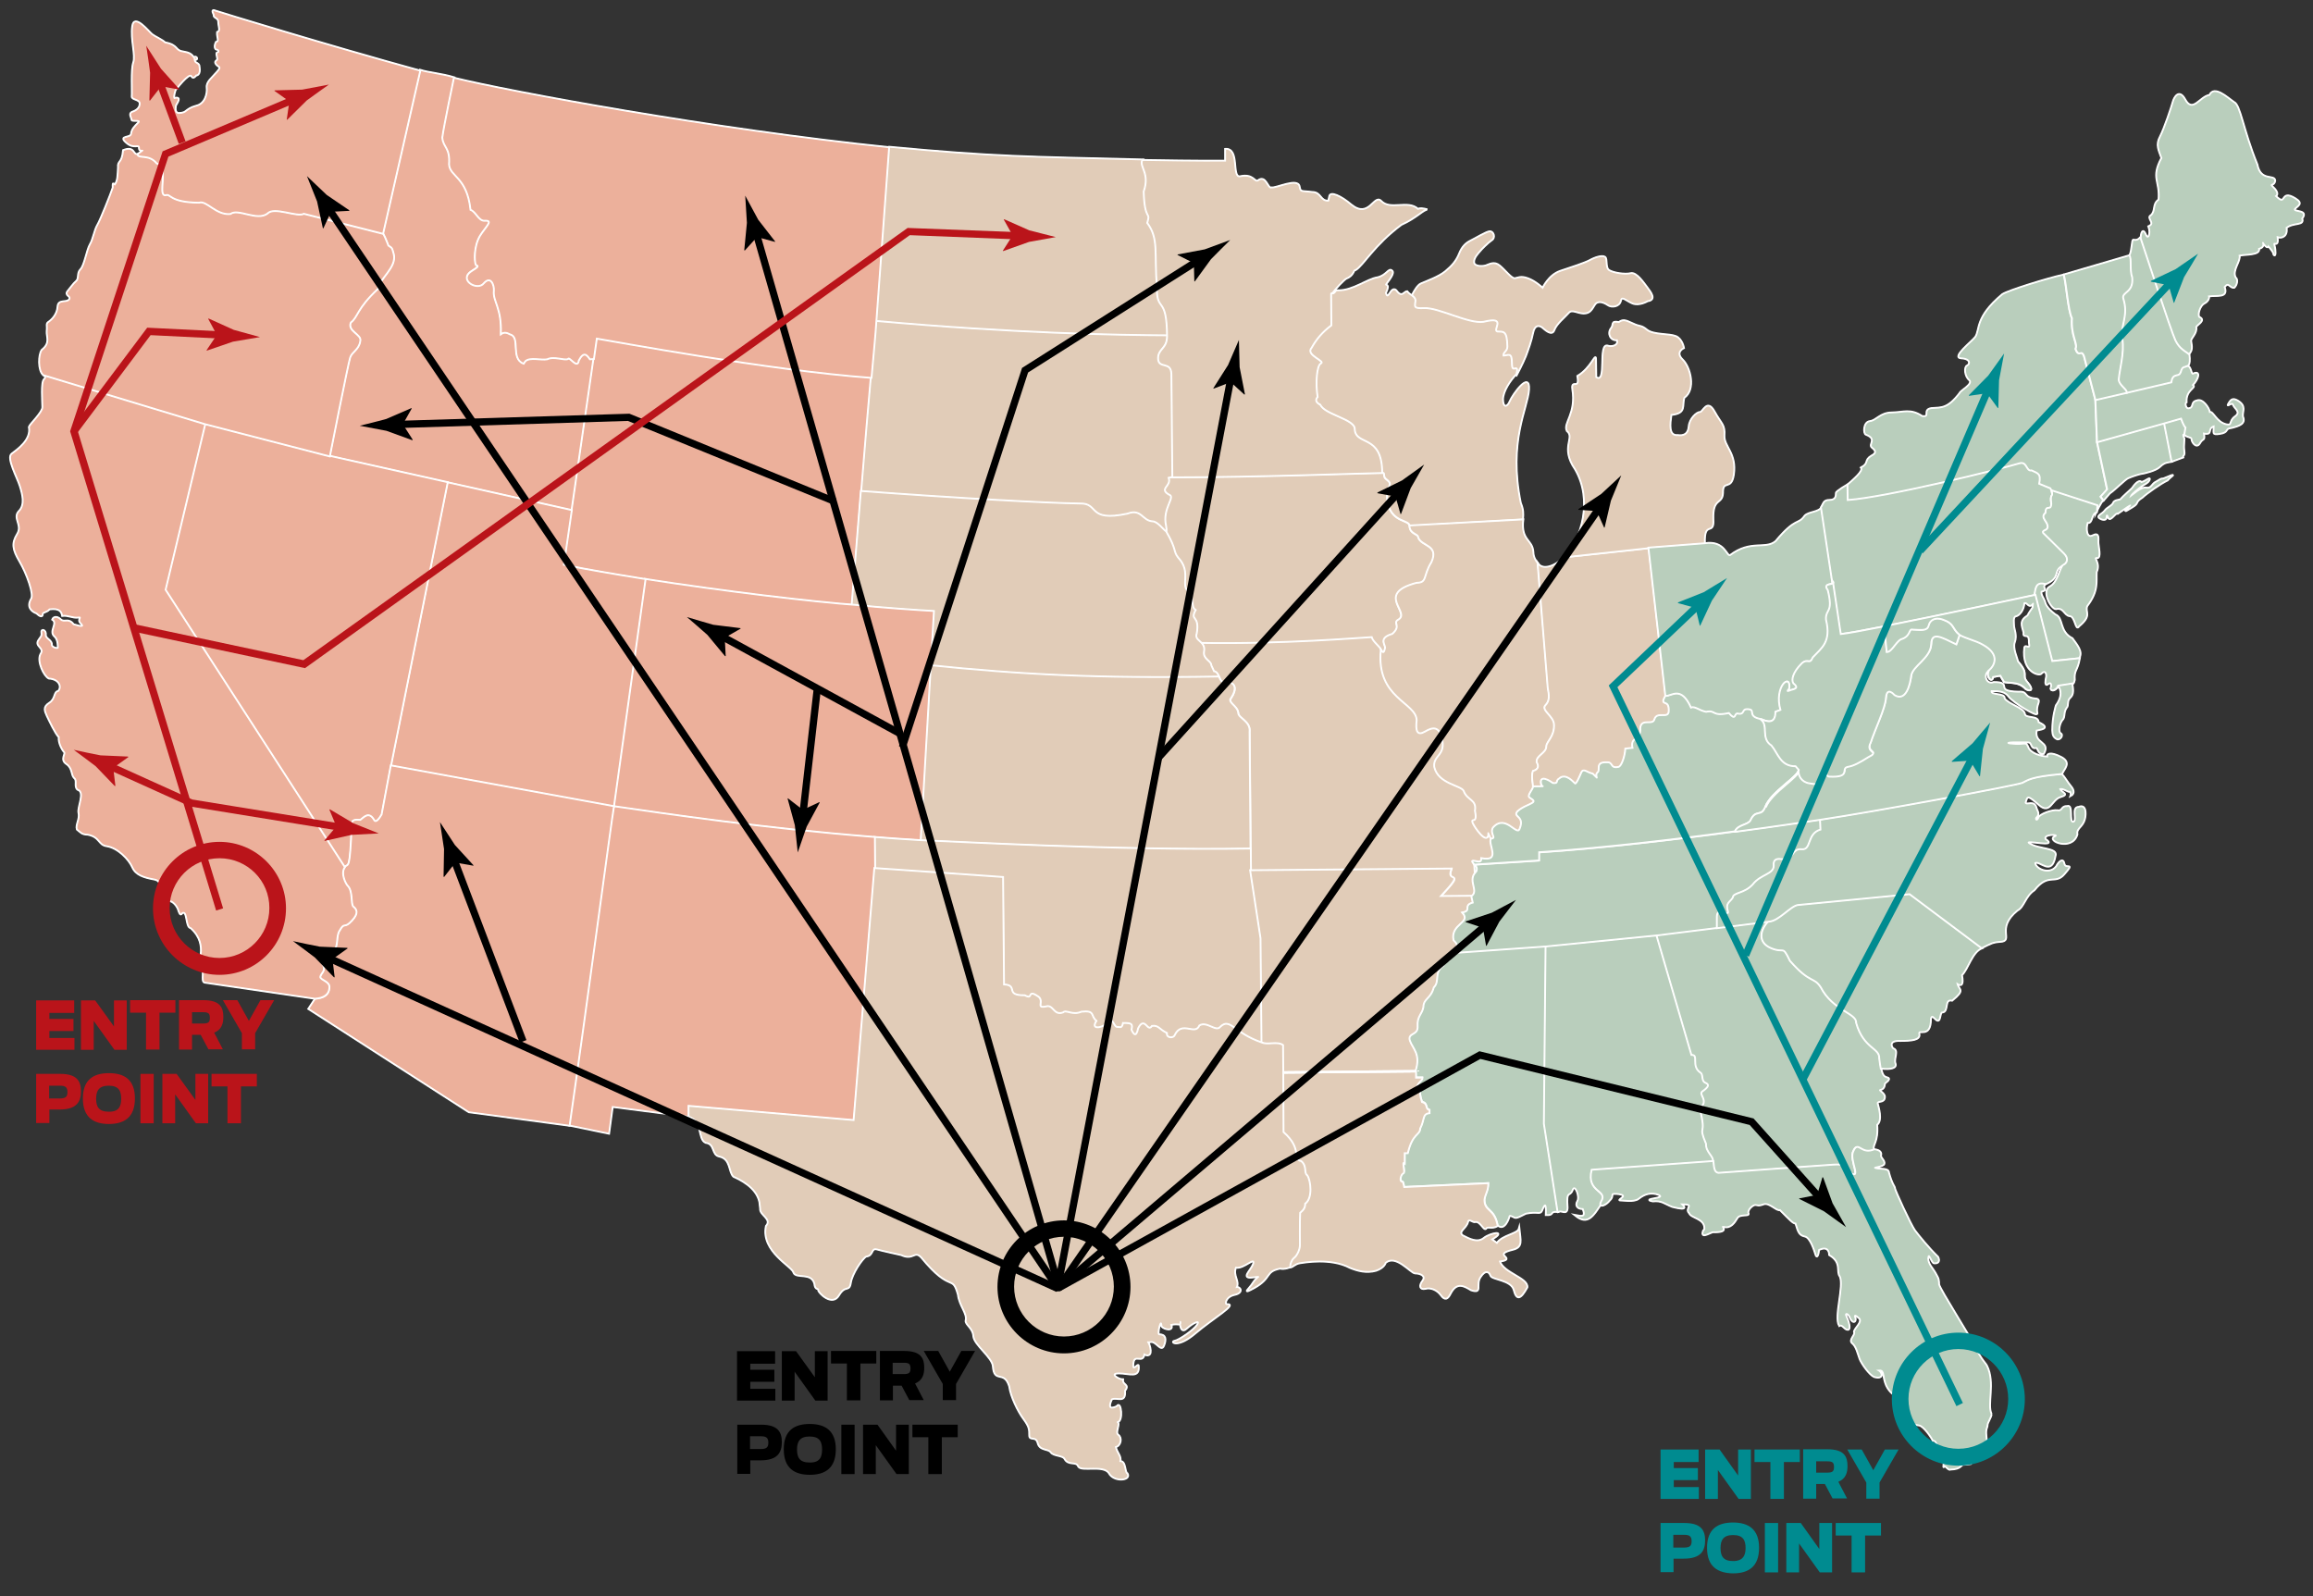 <?xml version="1.0" encoding="utf-8"?>
<!-- Generator: Adobe Illustrator 19.1.0, SVG Export Plug-In . SVG Version: 6.00 Build 0)  -->
<svg version="1.1" id="Layer_1" xmlns="http://www.w3.org/2000/svg" xmlns:xlink="http://www.w3.org/1999/xlink" x="0px" y="0px"
	 viewBox="0 0 960 662.4" style="enable-background:new 0 0 960 662.4;" xml:space="preserve">
<rect x="0" y="0" width="960" height="662.4" fill="#333333" stroke="none"/>
<g id="GUIDES">
</g>
<g>
	<path style="fill:#E1CCB8;stroke:#FFFFFF;stroke-miterlimit:10;" d="M584.4,126.4c0,0,2.8-7.4,5.3-8.6c2.5-1.1,7.4-2.8,10.2-5.1
		c2.8-2.3,4.6-4.4,5.8-7.4c1.2-3,2.8-4.4,4.6-5.3c1.9-0.9,6.7-3.9,8.1-3.9c1.4,0,2.3,2.5,0.7,3.5c-1.6,1.1-4.3,3.8-4.9,4.6
		c-0.6,0.7-2.7,2.8-2.5,4.7c0.2,1.8,3.3,1.8,4.9,1.4c1.6-0.5,3.5-1.9,5.8,0c2.3,1.9,4.9,5.4,6.3,5.3c1.4-0.2,2.4-1.1,5.4,0
		c3,1,6.2,4,6.2,4s2.5-5.5,7.4-7.1c4.9-1.6,10-3.3,12.1-4.4c2.1-1.2,5.2-2.2,6.3-1.4c1.1,0.8,0,4.4,1.7,5.5c1.7,1.1,6.6,1.9,9,1.3
		c2.4-0.6,5.4,4,6.8,5.8c1.4,1.9,4,5.1,0.2,5.6c0,0-3.5,2.1-6.3,0.9c-2.8-1.2-4.4-3.3-4.9-0.9c-0.5,2.3-3.7,2.8-5.3,1.6
		c-1.6-1.1-4.2-2.1-5.5,0c-1.3,2.1-2,3.5-4.5,3.5c-2.5,0-4.9-1.9-6.3-0.2c-1.4,1.6-5.1,4.6-6,7.2c-0.9,2.5-3.7-0.2-4.9-1.2
		c-1.2-0.9-3.2-1.2-3.9,2.3c-0.7,3.5-1.9,6.7-3,9.7c-1.2,3-3.8,7.9-3.8,7.9L584.4,126.4z"/>
	<path style="fill:#E1CCB8;stroke:#FFFFFF;stroke-width:0.5;stroke-miterlimit:3.864;" d="M584.4,126.4c0,0,2.8-7.4,5.3-8.6
		c2.5-1.1,7.4-2.8,10.2-5.1c2.8-2.3,4.6-4.4,5.8-7.4c1.2-3,2.8-4.4,4.6-5.3c1.9-0.9,6.7-3.9,8.1-3.9c1.4,0,2.3,2.5,0.7,3.5
		c-1.6,1.1-4.3,3.8-4.9,4.6c-0.6,0.7-2.7,2.8-2.5,4.7c0.2,1.8,3.3,1.8,4.9,1.4c1.6-0.5,3.5-1.9,5.8,0c2.3,1.9,4.9,5.4,6.3,5.3
		c1.4-0.2,2.4-1.1,5.4,0c3,1,6.2,4,6.2,4s2.5-5.5,7.4-7.1c4.9-1.6,10-3.3,12.1-4.4c2.1-1.2,5.2-2.2,6.3-1.4c1.1,0.8,0,4.4,1.7,5.5
		c1.7,1.1,6.6,1.9,9,1.3c2.4-0.6,5.4,4,6.8,5.8c1.4,1.9,4,5.1,0.2,5.6c0,0-3.5,2.1-6.3,0.9c-2.8-1.2-4.4-3.3-4.9-0.9
		c-0.5,2.3-3.7,2.8-5.3,1.6c-1.6-1.1-4.2-2.1-5.5,0c-1.3,2.1-2,3.5-4.5,3.5c-2.5,0-4.9-1.9-6.3-0.2c-1.4,1.6-5.1,4.6-6,7.2
		c-0.9,2.5-3.7-0.2-4.9-1.2c-1.2-0.9-3.2-1.2-3.9,2.3c-0.7,3.5-1.9,6.7-3,9.7c-1.2,3-3.8,7.9-3.8,7.9L584.4,126.4z"/>
	<path style="fill:#E1CCB8;stroke:#FFFFFF;stroke-miterlimit:10;" d="M368.7,61l-5.3,72.3c57.7,5.2,100.7,5.9,121.2,6
		c-0.1-17.3-4.4-9.7-4.2-20.3c-1.2-14.3,0.9-20-4-26.7c1.6-5.2-1.1-0.3-1.5-13c2.6-7.6-2-10.3-0.6-13
		C426.4,65.1,413.1,65.2,368.7,61"/>
	<path style="fill:#E1CCB8;stroke:#FFFFFF;stroke-width:0.5;stroke-miterlimit:3.864;" d="M368.7,61l-5.3,72.3
		c57.7,5.2,100.7,5.9,121.2,6c-0.1-17.3-4.4-9.7-4.2-20.3c-1.2-14.3,0.9-20-4-26.7c1.6-5.2-1.1-0.3-1.5-13c2.6-7.6-2-10.3-0.6-13
		C426.4,65.1,413.1,65.2,368.7,61z"/>
	<path style="fill:#E1CCB8;stroke:#FFFFFF;stroke-miterlimit:10;" d="M486.7,198l-1.4,0.3c1.1,3.5-4.3,4.4,0.1,6.8
		c3,1.1-2.9,5.7-1.2,13c1.1,6.7-2.7-1.6-6-1.6c-4.3-0.2-4.6-5.4-10.3-3.2c-17,3.7-11.7-4.5-19.8-4.2c-14.3-0.2-52.1-2.3-90.8-5.2
		c3.2-40.1,5.1-57.9,6-70.6c57.7,5.2,100.7,5.9,121.2,6c0,5.4-4,5.2-3.7,9.5c0.3,3.9,5.4,0.6,5.5,6.2L486.7,198z"/>
	<path style="fill:#E1CCB8;stroke:#FFFFFF;stroke-width:0.5;stroke-miterlimit:3.864;" d="M486.7,198l-1.4,0.3
		c1.1,3.5-4.3,4.4,0.1,6.8c3,1.1-2.9,5.7-1.2,13c1.1,6.7-2.7-1.6-6-1.6c-4.3-0.2-4.6-5.4-10.3-3.2c-17,3.7-11.7-4.5-19.8-4.2
		c-14.3-0.2-52.1-2.3-90.8-5.2c3.2-40.1,5.1-57.9,6-70.6c57.7,5.2,100.7,5.9,121.2,6c0,5.4-4,5.2-3.7,9.5c0.3,3.9,5.4,0.6,5.5,6.2
		L486.7,198z"/>
	<path style="fill:#ECB09B;stroke:#FFFFFF;stroke-miterlimit:10;" d="M353.6,251c-23.6-1.7-82.3-9-119.7-16.6l13.5-94.2
		c6.2,1,71.8,13.2,113.9,16.3l0,0c-1,11.3-2.3,26.2-4,47.4L353.6,251z"/>
	<path style="fill:#ECB09B;stroke:#FFFFFF;stroke-width:0.5;stroke-miterlimit:3.864;" d="M353.6,251c-23.6-1.7-82.3-9-119.7-16.6
		l13.5-94.2c6.2,1,71.8,13.2,113.9,16.3l0,0c-1,11.3-2.3,26.2-4,47.4L353.6,251z"/>
	<path style="fill:#ECB09B;stroke:#FFFFFF;stroke-miterlimit:10;" d="M237.1,211.7l9.1-63v0l-1.5,0.1c-1.2-1.7-2.6-3.6-4.8,0.6
		c-0.4,3.7-3.8-2.1-4.4-0.7c-1.5,0.7-5.8-1.2-8.6,0.1c-2.4,0.6-7-1-9.1,0.8c-0.1,0.2-0.7,1-0.7,1c-5.3-1.9-1-10.9-5.4-12.1
		c-1.4-0.8-2.8-1-3.8-0.2c0.4-10.8-3.4-13.5-2.9-17.8c0.2-2.7-1.4-6.5-4.4-3.2c-2.3,3-9.2-0.7-6-4c1.3-1.4,5.4-2.8,2.9-3.6
		c-0.6-1.3-0.9-7.6,1.8-11.9c2.1-3.5,6.1-6.8,1.8-6.5c-2.4,0-3.6-3.8-5.7-4.5c-1.5-13.8-8.6-13.7-8.9-18.8c0.5-7-2.5-7-2.8-11.1
		c0.5-4.1,4.8-24.7,4.8-24.7c-5.2-1.6-10.8-2-14.1-3.1L159,96.8c1.1,2.1,2.2,5.1,2.2,5.1c1.4,1.1,1.4,0.4,2.2,3.5
		c1.4,5.4-6.1,10.4-6.6,14.4c-8.8,8.2-8.2,11.7-11.2,13.9c-1.6,3.8,4.7,5.1,3.9,7.8c-0.5,3.5-3.5,4.4-4.2,6.8
		c-0.8,2.4-8.4,40.9-8.4,40.9L237.1,211.7z"/>
	<path style="fill:#ECB09B;stroke:#FFFFFF;stroke-width:0.5;stroke-miterlimit:3.864;" d="M237.1,211.7l9.1-63v0l-1.5,0.1
		c-1.2-1.7-2.6-3.6-4.8,0.6c-0.4,3.7-3.8-2.1-4.4-0.7c-1.5,0.7-5.8-1.2-8.6,0.1c-2.4,0.6-7-1-9.1,0.8c-0.1,0.2-0.7,1-0.7,1
		c-5.3-1.9-1-10.9-5.4-12.1c-1.4-0.8-2.8-1-3.8-0.2c0.4-10.8-3.4-13.5-2.9-17.8c0.2-2.7-1.4-6.5-4.4-3.2c-2.3,3-9.2-0.7-6-4
		c1.3-1.4,5.4-2.8,2.9-3.6c-0.6-1.3-0.9-7.6,1.8-11.9c2.1-3.5,6.1-6.8,1.8-6.5c-2.4,0-3.6-3.8-5.7-4.5c-1.5-13.8-8.6-13.7-8.9-18.8
		c0.5-7-2.5-7-2.8-11.1c0.5-4.1,4.8-24.7,4.8-24.7c-5.2-1.6-10.8-2-14.1-3.1L159,96.8c1.1,2.1,2.2,5.1,2.2,5.1
		c1.4,1.1,1.4,0.4,2.2,3.5c1.4,5.4-6.1,10.4-6.6,14.4c-8.8,8.2-8.2,11.7-11.2,13.9c-1.6,3.8,4.7,5.1,3.9,7.8
		c-0.5,3.5-3.5,4.4-4.2,6.8c-0.8,2.4-8.4,40.9-8.4,40.9L237.1,211.7z"/>
	<path style="fill:#E1CCB8;stroke:#FFFFFF;stroke-miterlimit:10;" d="M502.6,276.1c0.1-1.6-3.5-2.5-3-5.7c0.4-2-0.4-3-1.3-3.9
		c34.1,0.6,66.7-2.2,71.2-2.4c0.6,2.3,3.4,3.8,4,5.7c-1.9,20,14.6,21.4,14.9,29c-0.5,4.3,0.1,6.5,3.3,4.6c3.2-1.9,5.8-2.1,7.1,2.6
		c1.9,7.6-3.7,7.3-3.1,12.2c1.7,7,11.2,7.5,12.2,9.9c1.4,4.1,5.4,3.5,4.7,8.4c1.1,5.9-1.9,2.7-1,4.9c0.8,2.2,5.8,8.9,6.3,5.1
		c0-1.4-0.3-1.6,1.4,1.9c-1.3,2.2,4.4,9.7-4,8.2c0,1.6-0.6,1.6-3,1.1c-2.7-0.5,2.7,2.4,0.3,4.6c-2.9,3.5,1.7,7.6-1.5,9.7l-13,0.1
		c11.3-12,1.9-4.6,4.5-11.4l-83.3,0.7l-0.5-57.6c0.5-4.3-4.6-5.7-4.7-7.8c-0.3-3-4.6-4.3-3-6.2c2.4-3.5,2.1-6.8-1.9-6.2
		c-3.3,0.3-2.8-4.6-5.2-4.8L502.6,276.1z"/>
	<path style="fill:#E1CCB8;stroke:#FFFFFF;stroke-width:0.5;stroke-miterlimit:3.864;" d="M502.6,276.1c0.1-1.6-3.5-2.5-3-5.7
		c0.4-2-0.4-3-1.3-3.9c34.1,0.6,66.7-2.2,71.2-2.4c0.6,2.3,3.4,3.8,4,5.7c-1.9,20,14.6,21.4,14.9,29c-0.5,4.3,0.1,6.5,3.3,4.6
		c3.2-1.9,5.8-2.1,7.1,2.6c1.9,7.6-3.7,7.3-3.1,12.2c1.7,7,11.2,7.5,12.2,9.9c1.4,4.1,5.4,3.5,4.7,8.4c1.1,5.9-1.9,2.7-1,4.9
		c0.8,2.2,5.8,8.9,6.3,5.1c0-1.4-0.3-1.6,1.4,1.9c-1.3,2.2,4.4,9.7-4,8.2c0,1.6-0.6,1.6-3,1.1c-2.7-0.5,2.7,2.4,0.3,4.6
		c-2.9,3.5,1.7,7.6-1.5,9.7l-13,0.1c11.3-12,1.9-4.6,4.5-11.4l-83.3,0.7l-0.5-57.6c0.5-4.3-4.6-5.7-4.7-7.8c-0.3-3-4.6-4.3-3-6.2
		c2.4-3.5,2.1-6.8-1.9-6.2c-3.3,0.3-2.8-4.6-5.2-4.8L502.6,276.1z"/>
	<path style="fill:#E1CCB8;stroke:#FFFFFF;stroke-miterlimit:10;" d="M573.4,269.9c-0.6-1.9-3.4-3.4-4-5.6c-4.5,0.2-37,3-71.2,2.4
		l0,0c-1.2-1.1-2.5-1.9-1.8-3.8c1.3-7.7-3-4.8-0.5-9.6c-2.2-1.3-0.4-5-3-7.7c-3.4-2.7,1.4-8.1-4.2-14c-2.2-2.8-0.4-3.2-5-10.9l0,0
		c0.6,0.3,0.8-0.2,0.4-2.5c-1.7-7.3,4.2-11.9,1.2-13c-4.3-2.4,1.1-3.3-0.1-6.8l1.3-0.3c34.9,0,82.2-1.8,87.1-1.8
		c1.5,0,0,1.6,1.8,2.8c3.7,2.8-1.1,2.2,0.6,10.4c2.2,7.6,8.7,6.2,9,8.9c0,3.4,3.5,3.2,3.6,4.7c1.1,3.8,8.9,3,5.5,10.5
		c-3.5,5.4-1.5,8.5-6.2,8.6c-17.5,4.6-1.8,12.2-7.9,15.4c-1.9,1.2,1.7,2.4-2.2,5.8c-6.2,1.8-2.3,4.6-3,6
		C574.6,271.7,573.9,270.7,573.4,269.9"/>
	<path style="fill:#E1CCB8;stroke:#FFFFFF;stroke-width:0.5;stroke-miterlimit:3.864;" d="M573.4,269.9c-0.6-1.9-3.4-3.4-4-5.6
		c-4.5,0.2-37,3-71.2,2.4l0,0c-1.2-1.1-2.5-1.9-1.8-3.8c1.3-7.7-3-4.8-0.5-9.6c-2.2-1.3-0.4-5-3-7.7c-3.4-2.7,1.4-8.1-4.2-14
		c-2.2-2.8-0.4-3.2-5-10.9l0,0c0.6,0.3,0.8-0.2,0.4-2.5c-1.7-7.3,4.2-11.9,1.2-13c-4.3-2.4,1.1-3.3-0.1-6.8l1.3-0.3
		c34.9,0,82.2-1.8,87.1-1.8c1.5,0,0,1.6,1.8,2.8c3.7,2.8-1.1,2.2,0.6,10.4c2.2,7.6,8.7,6.2,9,8.9c0,3.4,3.5,3.2,3.6,4.7
		c1.1,3.8,8.9,3,5.5,10.5c-3.5,5.4-1.5,8.5-6.2,8.6c-17.5,4.6-1.8,12.2-7.9,15.4c-1.9,1.2,1.7,2.4-2.2,5.8c-6.2,1.8-2.3,4.6-3,6
		C574.6,271.7,573.9,270.7,573.4,269.9z"/>
	<path style="fill:#E1CCB8;stroke:#FFFFFF;stroke-miterlimit:10;" d="M486.7,198c34.9,0,82.2-1.8,87.1-1.8
		c-0.1-16.1-10.9-11.1-11.4-17.9c0.4-4.3-12.6-6.2-14.3-10.3c-1.6-0.8-2.3-1.8-1.1-3.1c-1-6.3-0.2-13,1.2-13.8
		c2.7-1.2-6.5-3.6-3.7-6.6c1.9-3.4,4.3-6.4,8.2-9.3l-0.1-13.1c1.2-1.9,5.2-6.1,6.2-6.6c3.2-1.2,2.8-3.7,3.8-3.5
		c3.2-1.9,7.6-10.3,19-18.8c6.3-2.8,9.5-6.6,10.8-6.2c-1.9-0.5-3.1-0.6-3.9-0.2c-4.2-3.9-11.5,0.8-15.4-3.4
		c-2.8-2.7-4.9,7.6-12.3,1.6c-4.2-3.6-8.8-5.7-9-3.4l-0.4,1.8c-3.6,0.2-3-3.6-6.8-3.6c-4.3-0.6-4.9,0.2-5.3-2.3
		c-0.6-3.8-9.6,0.8-11.6,0.4c-1.6,0.7-2.3-5.5-5.6-2.9c-1.5,0.8-1.9-3-7.5-1.7c-3.6,0.4-0.1-11.8-6-11.4l0,4.9
		c-9.9,0.1-28.8-0.2-34.4-0.3c-1.3,2.7,3.3,5.4,0.6,13c0.4,12.7,3,7.8,1.5,13c4.9,6.7,2.8,12.4,4,26.8c-0.2,10.6,4.1,2.9,4.2,20.3
		c0,5.4-4,5.2-3.7,9.5c0.3,3.9,5.4,0.6,5.5,6.2L486.7,198z"/>
	<path style="fill:#E1CCB8;stroke:#FFFFFF;stroke-width:0.5;stroke-miterlimit:3.864;" d="M486.7,198c34.9,0,82.2-1.8,87.1-1.8
		c-0.1-16.1-10.9-11.1-11.4-17.9c0.4-4.3-12.6-6.2-14.3-10.3c-1.6-0.8-2.3-1.8-1.1-3.1c-1-6.3-0.2-13,1.2-13.8
		c2.7-1.2-6.5-3.6-3.7-6.6c1.9-3.4,4.3-6.4,8.2-9.3l-0.1-13.1c1.2-1.9,5.2-6.1,6.2-6.6c3.2-1.2,2.8-3.7,3.8-3.5
		c3.2-1.9,7.6-10.3,19-18.8c6.3-2.8,9.5-6.6,10.8-6.2c-1.9-0.5-3.1-0.6-3.9-0.2c-4.2-3.9-11.5,0.8-15.4-3.4
		c-2.8-2.7-4.9,7.6-12.3,1.6c-4.2-3.6-8.8-5.7-9-3.4l-0.4,1.8c-3.6,0.2-3-3.6-6.8-3.6c-4.3-0.6-4.9,0.2-5.3-2.3
		c-0.6-3.8-9.6,0.8-11.6,0.4c-1.6,0.7-2.3-5.5-5.6-2.9c-1.5,0.8-1.9-3-7.5-1.7c-3.6,0.4-0.1-11.8-6-11.4l0,4.9
		c-9.9,0.1-28.8-0.2-34.4-0.3c-1.3,2.7,3.3,5.4,0.6,13c0.4,12.7,3,7.8,1.5,13c4.9,6.7,2.8,12.4,4,26.8c-0.2,10.6,4.1,2.9,4.2,20.3
		c0,5.4-4,5.2-3.7,9.5c0.3,3.9,5.4,0.6,5.5,6.2L486.7,198z"/>
	<path style="fill:#E1CCB8;stroke:#FFFFFF;stroke-miterlimit:10;" d="M585.2,218.2c-0.3-2.7-6.8-1.3-9-8.9c-1.7-8.2,3-7.6-0.6-10.4
		c-1.8-1.2-0.3-2.8-1.8-2.8c-0.1-16.1-10.9-11.1-11.4-17.9c0.4-4.3-12.6-6.2-14.3-10.3c-1.6-0.8-2.3-1.8-1.1-3.1
		c-1-6.3-0.2-13,1.2-13.8c2.7-1.2-6.5-3.6-3.7-6.6c1.9-3.4,4.3-6.4,8.2-9.3l-0.1-13.1c0.1-0.6,0.5,0.6,1.6-0.8
		c0.5-0.7,0.6-0.6,1.3-0.6c6.1,0.1,12-4.8,16.3-5.4c3.8-0.9,4.6-4.1,5.9-2.8c1.1,0.8-0.9,3.4-2.4,5.4c-0.8,1.1,1.9-0.6-0.2,3.8
		c1.1,3.8,2.1-3,4.3-1.1c2.5,3.5,3.3,0.5,4.6,0.5c1.1,1.6,3.8,2.1,3.3,4.3c-0.3,2.2-0.5,2.9,3.8,2.7c5.9-0.3,18.4,6.6,24.6,5.7
		c10-2.5,3.3,3.2,5.7,4c2.4,0.2,4-0.8,4.1,6.2c0,1.9-1.9,2.2-1.6,3.8c2.2,0,3.5-1.7,3.5,3.2c0,4.9,3-0.6,1.9,4.3
		c-2.4,2.5-5.6,7.1-5.6,10.6c0,3.5,1.9,3.5,3,0.8c1.1-2.7,8.3-12.8,7.8-4.9c-0.5,7.8-8.7,21.4-3.4,47.1c1.1,2.7,1.1,4.1,0.9,6.7
		L585.2,218.2z"/>
	<path style="fill:#E1CCB8;stroke:#FFFFFF;stroke-width:0.5;stroke-miterlimit:3.864;" d="M585.2,218.2c-0.3-2.7-6.8-1.3-9-8.9
		c-1.7-8.2,3-7.6-0.6-10.4c-1.8-1.2-0.3-2.8-1.8-2.8c-0.1-16.1-10.9-11.1-11.4-17.9c0.4-4.3-12.6-6.2-14.3-10.3
		c-1.6-0.8-2.3-1.8-1.1-3.1c-1-6.3-0.2-13,1.2-13.8c2.7-1.2-6.5-3.6-3.7-6.6c1.9-3.4,4.3-6.4,8.2-9.3l-0.1-13.1
		c0.1-0.6,0.5,0.6,1.6-0.8c0.5-0.7,0.6-0.6,1.3-0.6c6.1,0.1,12-4.8,16.3-5.4c3.8-0.9,4.6-4.1,5.9-2.8c1.1,0.8-0.9,3.4-2.4,5.4
		c-0.8,1.1,1.9-0.6-0.2,3.8c1.1,3.8,2.1-3,4.3-1.1c2.5,3.5,3.3,0.5,4.6,0.5c1.1,1.6,3.8,2.1,3.3,4.3c-0.3,2.2-0.5,2.9,3.8,2.7
		c5.9-0.3,18.4,6.6,24.6,5.7c10-2.5,3.3,3.2,5.7,4c2.4,0.2,4-0.8,4.1,6.2c0,1.9-1.9,2.2-1.6,3.8c2.2,0,3.5-1.7,3.5,3.2
		c0,4.9,3-0.6,1.9,4.3c-2.4,2.5-5.6,7.1-5.6,10.6c0,3.5,1.9,3.5,3,0.8c1.1-2.7,8.3-12.8,7.8-4.9c-0.5,7.8-8.7,21.4-3.4,47.1
		c1.1,2.7,1.1,4.1,0.9,6.7L585.2,218.2z"/>
	<path style="fill:#E1CCB8;stroke:#FFFFFF;stroke-miterlimit:10;" d="M619,348.4c-1.6-3.5-1.4-3.2-1.4-1.9c-0.5,3.8-5.4-2.9-6.3-5.1
		c-0.8-2.1,2.2,1.1,1-4.9c0.8-4.9-3.3-4.3-4.7-8.3c-1.1-2.4-10.6-2.9-12.2-9.9c-0.6-4.9,5.1-4.6,3.1-12.2c-1.2-4.7-3.8-4.6-7.1-2.6
		c-3.2,1.9-3.8-0.2-3.3-4.6c-0.3-7.6-16.8-9.1-14.9-29c0.5,0.8,1.2,1.8,1.7-0.7c0.7-1.4-3.2-4.2,3-6c3.9-3.4,0.4-4.6,2.3-5.8
		c6.1-3.2-9.7-10.8,7.8-15.4c4.6,0,2.7-3.1,6.2-8.6c3.4-7.5-4.4-6.7-5.5-10.5c0-1.5-3.5-1.3-3.6-4.7l47-2.5c-1,8.9,3.9,8.1,4.2,13.5
		c0,1.9,1.1,3.8,1.9,4.6l4.2,51.6c0.6,3,0.9,5.4-1,7.3c-1.9,1.9,3.4,4.3,3.6,7.8c0.3,5.1-3.2,7.3-3.2,9.2c0,3-4.3,3.8-4,6.5
		c0.8,1.3,1.1,3-1.6,3.8c-0.8,2.2,0,5.4,0.1,6.5c0,1.1-2.4,3.5-1.6,4.3c0.8,0.8,3.5,1.6,0.3,3c-3.2,1.4-6.7,3.3-5.4,4.6
		c1.4,1.3,2.5,2.3,1.1,5.7c-1.3,3.2-6-6.4-11.1-0.4C618.5,346.2,621.6,348.1,619,348.4"/>
	<path style="fill:#E1CCB8;stroke:#FFFFFF;stroke-width:0.5;stroke-miterlimit:3.864;" d="M619,348.4c-1.6-3.5-1.4-3.2-1.4-1.9
		c-0.5,3.8-5.4-2.9-6.3-5.1c-0.8-2.1,2.2,1.1,1-4.9c0.8-4.9-3.3-4.3-4.7-8.3c-1.1-2.4-10.6-2.9-12.2-9.9c-0.6-4.9,5.1-4.6,3.1-12.2
		c-1.2-4.7-3.8-4.6-7.1-2.6c-3.2,1.9-3.8-0.2-3.3-4.6c-0.3-7.6-16.8-9.1-14.9-29c0.5,0.8,1.2,1.8,1.7-0.7c0.7-1.4-3.2-4.2,3-6
		c3.9-3.4,0.4-4.6,2.3-5.8c6.1-3.2-9.7-10.8,7.8-15.4c4.6,0,2.7-3.1,6.2-8.6c3.4-7.5-4.4-6.7-5.5-10.5c0-1.5-3.5-1.3-3.6-4.7l47-2.5
		c-1,8.9,3.9,8.1,4.2,13.5c0,1.9,1.1,3.8,1.9,4.6l4.2,51.6c0.6,3,0.9,5.4-1,7.3c-1.9,1.9,3.4,4.3,3.6,7.8c0.3,5.1-3.2,7.3-3.2,9.2
		c0,3-4.3,3.8-4,6.5c0.8,1.3,1.1,3-1.6,3.8c-0.8,2.2,0,5.4,0.1,6.5c0,1.1-2.4,3.5-1.6,4.3c0.8,0.8,3.5,1.6,0.3,3
		c-3.2,1.4-6.7,3.3-5.4,4.6c1.4,1.3,2.5,2.3,1.1,5.7c-1.3,3.2-6-6.4-11.1-0.4C618.5,346.2,621.6,348.1,619,348.4z"/>
	<path style="fill:#E1CCB8;stroke:#FFFFFF;stroke-miterlimit:10;" d="M636.4,326.6c0-1.1-0.8-4.3-0.1-6.5c2.7-0.8,2.4-2.5,1.6-3.8
		c-0.3-2.7,4-3.6,4-6.5c0-1.9,3.5-4.1,3.2-9.2c-0.2-3.5-5.4-5.9-3.6-7.8c1.9-1.9,1.6-4.3,1-7.3l-4.2-51.6c2.2,3.2,7.6,0.8,10.8-2.5
		l35.1-3.8l7,61.3c-2.7,4.9,1.9,0.5,1.4,6.7c-0.5,3-4.9-0.2-5.9,3c-0.8,3-5.4-0.5-5.9,3.6c0.3,5.9-4.3,3.3-3.2,8.4l-3,0.3
		c-0.2,3.3-1.6,7.3-2.9,7.6c-3.8,0.9-2.2-2.1-4.9-1.9c-4.9-0.2-2.4,3-3.8,4.1c-1.6,1.1,1.4,4.3-2.2,0.6c-2.4-0.5-3.8-2.4-4.6-0.5
		c-0.8,1.9-2.1,4.9-2.7,4.6c-0.5-0.3-3.8-4.6-6.5-2.1c-1.6,0.8,0,2.2-2.7,1.9c-1.1-0.8-6-4-4.6,0.9
		C641.3,326.8,640.2,326.6,636.4,326.6"/>
	<path style="fill:#E1CCB8;stroke:#FFFFFF;stroke-width:0.5;stroke-miterlimit:3.864;" d="M636.4,326.6c0-1.1-0.8-4.3-0.1-6.5
		c2.7-0.8,2.4-2.5,1.6-3.8c-0.3-2.7,4-3.6,4-6.5c0-1.9,3.5-4.1,3.2-9.2c-0.2-3.5-5.4-5.9-3.6-7.8c1.9-1.9,1.6-4.3,1-7.3l-4.2-51.6
		c2.2,3.2,7.6,0.8,10.8-2.5l35.1-3.8l7,61.3c-2.7,4.9,1.9,0.5,1.4,6.7c-0.5,3-4.9-0.2-5.9,3c-0.8,3-5.4-0.5-5.9,3.6
		c0.3,5.9-4.3,3.3-3.2,8.4l-3,0.3c-0.2,3.3-1.6,7.3-2.9,7.6c-3.8,0.9-2.2-2.1-4.9-1.9c-4.9-0.2-2.4,3-3.8,4.1
		c-1.6,1.1,1.4,4.3-2.2,0.6c-2.4-0.5-3.8-2.4-4.6-0.5c-0.8,1.9-2.1,4.9-2.7,4.6c-0.5-0.3-3.8-4.6-6.5-2.1c-1.6,0.8,0,2.2-2.7,1.9
		c-1.1-0.8-6-4-4.6,0.9C641.3,326.8,640.2,326.6,636.4,326.6z"/>
	<path style="fill:#B9CEBC;stroke:#FFFFFF;stroke-miterlimit:10;" d="M707.5,225.6l-23.2,1.8l-35.1,3.8c7.5-7.4,12-23.9,4.6-36.5
		c-6.3-9.1,0.2-13-3.4-15.9c-1.6-3.2,4-7.1,2.3-17.3c-0.6-4.3,3.2,0.8,2.1-5.4c5.6-3.3,7.5-9.8,7.5-7.1l0.1,7.6
		c4.9,3.2,0.7-14.6,5-13c1.3,0.5,4.6,0,3.8-2.5c-2.7,0.3-4.1-2.7-2.5-4.8c1.3-1.4-0.3-3.2,3.2-2.5c1.6-1.1,2.4-1.1,5.7,0.5
		c3.3,1.6,3.3,0.5,6,2.7c2.7,2.1,9.2,1.5,11.9,2.6c2.7,1.1,3.3,4.8,3.3,4.8s-3.8,1.7-0.5,4.9c3.3,3.2,5.5,12.4,0.7,15.7
		c-1.1,3.3,1.1,6.5-5.4,7.1c-0.5,3.8-1.3,9,2.8,8.6c2.2,0.3,4.3-0.3,4.6-3.6c0.2-3.2,3.2-6,4.6-6c1.3,0,2.9-5.7,5.9-0.3
		c3,5.4,4.4,5.4,4.1,10c-0.2,4.6,5.2,7.3,3.9,16.2c-1,6.8-4.6,1.7-4.5,7.6c-0.2,4.9-4.3,1.7-4,10.9
		C711.5,222.6,707.1,215.6,707.5,225.6"/>
	<path style="fill:#E1CCB8;stroke:#FFFFFF;stroke-width:0.5;stroke-miterlimit:3.864;" d="M707.5,225.6l-23.2,1.8l-35.1,3.8
		c7.5-7.4,12-23.9,4.6-36.5c-6.3-9.1,0.2-13-3.4-15.9c-1.6-3.2,4-7.1,2.3-17.3c-0.6-4.3,3.2,0.8,2.1-5.4c5.6-3.3,7.5-9.8,7.5-7.1
		l0.1,7.6c4.9,3.2,0.7-14.6,5-13c1.3,0.5,4.6,0,3.8-2.5c-2.7,0.3-4.1-2.7-2.5-4.8c1.3-1.4-0.3-3.2,3.2-2.5c1.6-1.1,2.4-1.1,5.7,0.5
		c3.3,1.6,3.3,0.5,6,2.7c2.7,2.1,9.2,1.5,11.9,2.6c2.7,1.1,3.3,4.8,3.3,4.8s-3.8,1.7-0.5,4.9c3.3,3.2,5.5,12.4,0.7,15.7
		c-1.1,3.3,1.1,6.5-5.4,7.1c-0.5,3.8-1.3,9,2.8,8.6c2.2,0.3,4.3-0.3,4.6-3.6c0.2-3.2,3.2-6,4.6-6c1.3,0,2.9-5.7,5.9-0.3
		c3,5.4,4.4,5.4,4.1,10c-0.2,4.6,5.2,7.3,3.9,16.2c-1,6.8-4.6,1.7-4.5,7.6c-0.2,4.9-4.3,1.7-4,10.9
		C711.5,222.6,707.1,215.6,707.5,225.6z"/>
	<path style="fill:#E1CCB8;stroke:#FFFFFF;stroke-miterlimit:10;" d="M386.1,276.2L386.1,276.2l1.3-22.5c-4.3-0.2-25.2-1.7-33.8-2.7
		l3.8-47.1c38.7,2.9,76.5,5,90.8,5.2c8.1-0.3,2.8,7.8,19.8,4.2c5.7-2.2,6,2.9,10.3,3.2c2.1,0,4.5,3.5,5.6,4.1
		c4.5,7.7,2.8,8.1,5,10.9c5.6,5.9,0.8,11.4,4.2,14c2.6,2.7,0.9,6.4,3,7.7c-2.5,4.7,1.8,1.9,0.5,9.6c-1.3,3.5,3.9,3.2,3,7.7
		c-0.5,3.1,3.2,4,3,5.6l1.2,2.6c1.1,0.1,1.6,1.1,2.1,2.2C455.9,281.9,422.9,280,386.1,276.2"/>
	<path style="fill:#E1CCB8;stroke:#FFFFFF;stroke-width:0.5;stroke-miterlimit:3.864;" d="M386.1,276.2L386.1,276.2l1.3-22.5
		c-4.3-0.2-25.2-1.7-33.8-2.7l3.8-47.1c38.7,2.9,76.5,5,90.8,5.2c8.1-0.3,2.8,7.8,19.8,4.2c5.7-2.2,6,2.9,10.3,3.2
		c2.1,0,4.5,3.5,5.6,4.1c4.5,7.7,2.8,8.1,5,10.9c5.6,5.9,0.8,11.4,4.2,14c2.6,2.7,0.9,6.4,3,7.7c-2.5,4.7,1.8,1.9,0.5,9.6
		c-1.3,3.5,3.9,3.2,3,7.7c-0.5,3.1,3.2,4,3,5.6l1.2,2.6c1.1,0.1,1.6,1.1,2.1,2.2C455.9,281.9,422.9,280,386.1,276.2z"/>
	<path style="fill:#E1CCB8;stroke:#FFFFFF;stroke-miterlimit:10;" d="M386,276.2c36.8,3.8,69.8,5.6,119.7,4.7l0.1,0
		c0.6,1.3,1.3,2.8,3.1,2.6c4-0.6,4.3,2.7,1.9,6.2c-1.6,1.9,2.7,3.2,3,6.2c0,2.2,5.2,3.5,4.7,7.8l0.4,48.5
		c-54.6,0.9-126.1-3.1-137.2-3.5L386,276.2z"/>
	<path style="fill:#E1CCB8;stroke:#FFFFFF;stroke-width:0.5;stroke-miterlimit:3.864;" d="M386,276.2c36.8,3.8,69.8,5.6,119.7,4.7
		l0.1,0c0.6,1.3,1.3,2.8,3.1,2.6c4-0.6,4.3,2.7,1.9,6.2c-1.6,1.9,2.7,3.2,3,6.2c0,2.2,5.2,3.5,4.7,7.8l0.4,48.5
		c-54.6,0.9-126.1-3.1-137.2-3.5L386,276.2z"/>
	<path style="fill:#ECB09B;stroke:#FFFFFF;stroke-miterlimit:10;" d="M254.6,334.7l13.1-94.3c32.7,5.1,70.5,9.6,87.7,10.8
		c8.7,1,27.7,2.3,32.1,2.5l-1.4,24.4l0.1-1.9l-4.2,72.5C326.6,345.4,279.8,338.2,254.6,334.7"/>
	<path style="fill:#ECB09B;stroke:#FFFFFF;stroke-width:0.5;stroke-miterlimit:3.864;" d="M254.6,334.7l13.1-94.3
		c32.7,5.1,70.5,9.6,87.7,10.8c8.7,1,27.7,2.3,32.1,2.5l-1.4,24.4l0.1-1.9l-4.2,72.5C326.6,345.4,279.8,338.2,254.6,334.7z"/>
	<path style="fill:#E1CCB8;stroke:#FFFFFF;stroke-miterlimit:10;" d="M363,347.5c6.1,0.5,12.3,0.9,18.7,1.3
		c11.1,0.4,82.5,4.4,137.2,3.5l0.1,0.1l0.1,9.1l4.3,28.1l0.4,43.3c-11.7-4-13.1-10.4-17.1-6.6c-1.9,2.5-5.7-2.4-8.7-0.5
		c-1.9,4.3-7.3-2.1-10.2,3.9c-0.5,1.6-3.8,1.4-3.5-0.8c-3.3-1.6-3.3-3.2-6-2.9c-2.1,3-3-4.3-5.7,0.9c-0.8,4-2.1,2.7-3,0.6
		c0.5-2.4,0.2-2.7-3.3-2.7c-0.5,2.4-1.3,1.6-2.7,1.6c-1.3,0-1.9-5.1-4.3-1.3c-2.1,1.9-6.7,2.5-4.3-1.3c-2.5-2.1-0.3-4.3-6-3.7
		c-3.8,1.7-6.5-1-7.6,0.3c-3.8,1.4-4.1-2.7-6.5-2.6c-5.9,1.4-0.8-2.4-4.4-4.3c-4.1-2.7-1.3,1.9-5.1-0.2c-8.7,0.1-2.5-4.3-8.7-4.5
		l-0.4-44.6l-53.2-3.7L363,347.5z"/>
	<path style="fill:#E1CCB8;stroke:#FFFFFF;stroke-width:0.5;stroke-miterlimit:3.864;" d="M363,347.5c6.1,0.5,12.3,0.9,18.7,1.3
		c11.1,0.4,82.5,4.4,137.2,3.5l0.1,0.1l0.1,9.1l4.3,28.1l0.4,43.3c-11.7-4-13.1-10.4-17.1-6.6c-1.9,2.5-5.7-2.4-8.7-0.5
		c-1.9,4.3-7.3-2.1-10.2,3.9c-0.5,1.6-3.8,1.4-3.5-0.8c-3.3-1.6-3.3-3.2-6-2.9c-2.1,3-3-4.3-5.7,0.9c-0.8,4-2.1,2.7-3,0.6
		c0.5-2.4,0.2-2.7-3.3-2.7c-0.5,2.4-1.3,1.6-2.7,1.6c-1.3,0-1.9-5.1-4.3-1.3c-2.1,1.9-6.7,2.5-4.3-1.3c-2.5-2.1-0.3-4.3-6-3.7
		c-3.8,1.7-6.5-1-7.6,0.3c-3.8,1.4-4.1-2.7-6.5-2.6c-5.9,1.4-0.8-2.4-4.4-4.3c-4.1-2.7-1.3,1.9-5.1-0.2c-8.7,0.1-2.5-4.3-8.7-4.5
		l-0.4-44.6l-53.2-3.7L363,347.5z"/>
	<path style="fill:#E1CCB8;stroke:#FFFFFF;stroke-miterlimit:10;" d="M523.7,432.7l-0.4-43.3l-4.3-28.1l83.3-0.7
		c-2.6,6.8,6.7-0.6-4.5,11.4l13-0.1l0.6,2.7c-4.3,1.1-0.2,3.2-4.3,4.1c3.8,4.3-5.1,4.6-3.7,11.4c4.4,4-2.7,4.3-2.1,6.8l0.3,1.9
		c-1.9,0.6-2.2,0.6-2.4,2.2c-4,2.7-1.3,6.2-4,9c-1.3,4.9-4.3,4.6-4.3,8.1c-0.5,3-2.7,3.8-2.4,7.9c0.3,4.1-4.3,2.7-3.2,6
		c1.1,3.2,4.6,5.6,2.3,12.7l-55.2,0.5l-0.1-11.4C529.9,432.1,526.1,433.8,523.7,432.7"/>
	<path style="fill:#E1CCB8;stroke:#FFFFFF;stroke-width:0.5;stroke-miterlimit:3.864;" d="M523.7,432.7l-0.4-43.3l-4.3-28.1
		l83.3-0.7c-2.6,6.8,6.7-0.6-4.5,11.4l13-0.1l0.6,2.7c-4.3,1.1-0.2,3.2-4.3,4.1c3.8,4.3-5.1,4.6-3.7,11.4c4.4,4-2.7,4.3-2.1,6.8
		l0.3,1.9c-1.9,0.6-2.2,0.6-2.4,2.2c-4,2.7-1.3,6.2-4,9c-1.3,4.9-4.3,4.6-4.3,8.1c-0.5,3-2.7,3.8-2.4,7.9c0.3,4.1-4.3,2.7-3.2,6
		c1.1,3.2,4.6,5.6,2.3,12.7l-55.2,0.5l-0.1-11.4C529.9,432.1,526.1,433.8,523.7,432.7z"/>
	<path style="fill:#E1CCB8;stroke:#FFFFFF;stroke-miterlimit:10;" d="M587.6,444.6c2.4-7.1-1.2-9.5-2.3-12.7c-1.1-3.3,3.5-1.9,3.2-6
		c-0.3-4.1,1.9-4.9,2.4-7.9c0-3.5,3-3.3,4.3-8.1c2.7-2.7-0.1-6.2,4-9c0.3-1.6,0.5-1.6,2.4-2.2l-0.3-1.9c-0.1-0.6,0.2-1.1,0.7-1.5
		l39.6-2.8l-0.7,73.7l5.7,36.7c-3.8-0.4-1.2,1.5-4.9,1.3c0.1-2.7,0.1-6.6-1.8-1.7c-0.8,1.6-1.6,0.1-6.6,1.1
		c-1.5,0.7-3.8,2.1-4.6,1.7c-0.8-0.4-2.2-1.2-2.3-0.5c-0.1,0.7-2,6.2-4.7,3.7c-1.4-7.4-5.5-5.8-5.5-10.8c0.3-2.4,1.6-3.5,1.6-6.8
		l-34.9,1.6c-0.3-1.2-0.1-2.2-1.1-2.4c-0.9-0.3-0.3-3.1,0.8-3.5c0.9-0.3-0.9-5.3,0.5-4.2l0-4.2l1.3,0c2-8.3,5.1-7.4,5.1-10.1
		c2-3.8,0.8-6.1,3.9-6.5l0-1.1c-2-0.5-0.4-2.7-3.1-3.4c-1.9-5.2,0.4-5.9-2.2-6.2c0.4-2.2,2.5-3,2.4-3.9l-2.7,0L587.6,444.6z"/>
	<path style="fill:#B9CEBC;stroke:#FFFFFF;stroke-width:0.5;stroke-miterlimit:3.864;" d="M587.6,444.6c2.4-7.1-1.2-9.5-2.3-12.7
		c-1.1-3.3,3.5-1.9,3.2-6c-0.3-4.1,1.9-4.9,2.4-7.9c0-3.5,3-3.3,4.3-8.1c2.7-2.7-0.1-6.2,4-9c0.3-1.6,0.5-1.6,2.4-2.2l-0.3-1.9
		c-0.1-0.6,0.2-1.1,0.7-1.5l39.6-2.8l-0.7,73.7l5.7,36.7c-3.8-0.4-1.2,1.5-4.9,1.3c0.1-2.7,0.1-6.6-1.8-1.7
		c-0.8,1.6-1.6,0.1-6.6,1.1c-1.5,0.7-3.8,2.1-4.6,1.7c-0.8-0.4-2.2-1.2-2.3-0.5c-0.1,0.7-2,6.2-4.7,3.7c-1.4-7.4-5.5-5.8-5.5-10.8
		c0.3-2.4,1.6-3.5,1.6-6.8l-34.9,1.6c-0.3-1.2-0.1-2.2-1.1-2.4c-0.9-0.3-0.3-3.1,0.8-3.5c0.9-0.3-0.9-5.3,0.5-4.2l0-4.2l1.3,0
		c2-8.3,5.1-7.4,5.1-10.1c2-3.8,0.8-6.1,3.9-6.5l0-1.1c-2-0.5-0.4-2.7-3.1-3.4c-1.9-5.2,0.4-5.9-2.2-6.2c0.4-2.2,2.5-3,2.4-3.9
		l-2.7,0L587.6,444.6z"/>
	<path style="fill:#E1CCB8;stroke:#FFFFFF;stroke-miterlimit:10;" d="M646.6,503.1l-5.7-36.7l0.7-73.7l46.2-4.6l14.5,49.7
		c3.3,0-0.2,4.6,3.6,7.3c1.6,0.8,0.3,3.5,2.2,4.3c1.9,0.8,1.3,2-1.3,3.8c-1.6,1.1,3,3.8-1,7c3.1,12.1-1,6,2.6,14.6
		c-0.2,3.5,3.3,5.1,2.8,7.3l-50.3,3.9c-2.4,9.5,7.1,8.1,3.9,13.2c-3.7,5.7-5.9,9.3-11,5.2c2.7,0.5,4.6,1,3.2-2.7
		c-2.2,0-3.3-1.3-2.2-3.2c1.1-1.9-1.1-7.6-2.2-4.6c-1.1,3-2.7-0.3-2.1,7.3C650.4,504.7,647.9,501.7,646.6,503.1"/>
	<path style="fill:#B9CEBC;stroke:#FFFFFF;stroke-width:0.5;stroke-miterlimit:3.864;" d="M646.6,503.1l-5.7-36.7l0.7-73.7l46.2-4.6
		l14.5,49.7c3.3,0-0.2,4.6,3.6,7.3c1.6,0.8,0.3,3.5,2.2,4.3c1.9,0.8,1.3,2-1.3,3.8c-1.6,1.1,3,3.8-1,7c3.1,12.1-1,6,2.6,14.6
		c-0.2,3.5,3.3,5.1,2.8,7.3l-50.3,3.9c-2.4,9.5,7.1,8.1,3.9,13.2c-3.7,5.7-5.9,9.3-11,5.2c2.7,0.5,4.6,1,3.2-2.7
		c-2.2,0-3.3-1.3-2.2-3.2c1.1-1.9-1.1-7.6-2.2-4.6c-1.1,3-2.7-0.3-2.1,7.3C650.4,504.7,647.9,501.7,646.6,503.1z"/>
	<path style="fill:#B9CEBC;stroke:#FFFFFF;stroke-miterlimit:10;" d="M711,482c0.5-2.2-3-3.8-2.8-7.3c-3.6-8.6,0.5-2.4-2.6-14.6
		c4-3.3-0.6-5.9,1-7c2.6-1.8,3.2-3,1.3-3.8c-1.9-0.8-0.6-3.5-2.2-4.3c-3.8-2.7-0.3-7.3-3.6-7.3l-14.5-49.6l46.5-5.8
		c-3.5,3.5-4.8,8.7,0.9,11.1c5.7,2.4,4.6-1.6,7.9,5.3c8.5,9.7,9.8,6.4,12.8,11c4.9,9.7,15,10.7,14.7,14.7
		c3.1,10.8,9.8,10.2,9.6,14.8c0.9,6.7,1.4,7.6,3.3,8.1c1.9,0.5-1.1,2.2-1.1,2.4c0,0.3,0,2.2-1.6,2.5c-1.6,0.3,1.6,1.3,1.6,3
		c0,2.7-3,1.4-3,2.7c0.3,1.4,2.2,7-0.2,8.9c0.6,7.3-2.1,8.4-1.3,10.3c-5.7,2.5-6.8-3.7-8.6,0.6c-2.1,3.5,4.4,12.9-2.4,8.7
		c-1.9-2.4-1.4-3.2-6.2-2.9c-4.9,0.3-47.6,3.4-47.6,3.4C711.9,486.6,711.3,485.8,711,482"/>
	<path style="fill:#B9CEBC;stroke:#FFFFFF;stroke-width:0.5;stroke-miterlimit:3.864;" d="M711,482c0.5-2.2-3-3.8-2.8-7.3
		c-3.6-8.6,0.5-2.4-2.6-14.6c4-3.3-0.6-5.9,1-7c2.6-1.8,3.2-3,1.3-3.8c-1.9-0.8-0.6-3.5-2.2-4.3c-3.8-2.7-0.3-7.3-3.6-7.3
		l-14.5-49.6l46.5-5.8c-3.5,3.5-4.8,8.7,0.9,11.1c5.7,2.4,4.6-1.6,7.9,5.3c8.5,9.7,9.8,6.4,12.8,11c4.9,9.7,15,10.7,14.7,14.7
		c3.1,10.8,9.8,10.2,9.6,14.8c0.9,6.7,1.4,7.6,3.3,8.1c1.9,0.5-1.1,2.2-1.1,2.4c0,0.3,0,2.2-1.6,2.5c-1.6,0.3,1.6,1.3,1.6,3
		c0,2.7-3,1.4-3,2.7c0.3,1.4,2.2,7-0.2,8.9c0.6,7.3-2.1,8.4-1.3,10.3c-5.7,2.5-6.8-3.7-8.6,0.6c-2.1,3.5,4.4,12.9-2.4,8.7
		c-1.9-2.4-1.4-3.2-6.2-2.9c-4.9,0.3-47.6,3.4-47.6,3.4C711.9,486.6,711.3,485.8,711,482z"/>
	<path style="fill:#B9CEBC;stroke:#FFFFFF;stroke-miterlimit:10;" d="M734.2,382.3c-3.5,3.5-4.8,8.7,0.9,11.1
		c5.7,2.4,4.6-1.6,7.9,5.3c8.5,9.7,9.8,6.4,12.8,11c5,9.7,15,10.7,14.7,14.8c3.1,10.8,9.8,10.2,9.6,14.8c0.2,1.7,0.4,3,0.6,4.1
		c4.1,0.5,6.6-0.2,5.9-2c-0.8-2.2,1.6-5.4-0.9-6.2c-0.8-0.8-1.9-3.5,3-3.3c4.6,0,8.4-0.3,7.8-2.8c-0.6-2.4,4.9,2.1,4.8-6.3
		c0.3-1.1,0.7-1.3,1.9,0c2.5,2.7,1.6-3,3-2.7c2.7-0.3,0.5-5.7,4-4.9c5.6-4.6,2.7-4.1,2.1-7c1.6,1.1,2.7,0.8,1.9-3.5
		c2.7-2.7,4.2-9.5,8.3-11.2L792.6,371c-9.2,0.9-46.5,4.5-46.5,4.5C742.8,376,738.3,382,734.2,382.3"/>
	<path style="fill:#B9CEBC;stroke:#FFFFFF;stroke-width:0.5;stroke-miterlimit:3.864;" d="M734.2,382.3c-3.5,3.5-4.8,8.7,0.9,11.1
		c5.7,2.4,4.6-1.6,7.9,5.3c8.5,9.7,9.8,6.4,12.8,11c5,9.7,15,10.7,14.7,14.8c3.1,10.8,9.8,10.2,9.6,14.8c0.2,1.7,0.4,3,0.6,4.1
		c4.1,0.5,6.6-0.2,5.9-2c-0.8-2.2,1.6-5.4-0.9-6.2c-0.8-0.8-1.9-3.5,3-3.3c4.6,0,8.4-0.3,7.8-2.8c-0.6-2.4,4.9,2.1,4.8-6.3
		c0.3-1.1,0.7-1.3,1.9,0c2.5,2.7,1.6-3,3-2.7c2.7-0.3,0.5-5.7,4-4.9c5.6-4.6,2.7-4.1,2.1-7c1.6,1.1,2.7,0.8,1.9-3.5
		c2.7-2.7,4.2-9.5,8.3-11.2L792.6,371c-9.2,0.9-46.5,4.5-46.5,4.5C742.8,376,738.3,382,734.2,382.3z"/>
	<path style="fill:#ECB09B;stroke:#FFFFFF;stroke-miterlimit:10;" d="M254.6,334.7c22.3,3.2,61.5,9.1,108.4,12.8l0,0l0.1,12.7
		L354.4,465l-68.5-5.9l0,4.3l-31.7-4.1l-1.5,11.1l-16.5-3.4C243.6,415.6,253.6,340.9,254.6,334.7"/>
	<path style="fill:#ECB09B;stroke:#FFFFFF;stroke-width:0.5;stroke-miterlimit:3.864;" d="M254.6,334.7
		c22.3,3.2,61.5,9.1,108.4,12.8l0,0l0.1,12.7L354.4,465l-68.5-5.9l0,4.3l-31.7-4.1l-1.5,11.1l-16.5-3.4
		C243.6,415.6,253.6,340.9,254.6,334.7z"/>
	<path style="fill:#B9CEBC;stroke:#FFFFFF;stroke-miterlimit:10;" d="M712.8,385l-25,3.1l-46.2,4.6l-39.6,2.8l0,0
		c1.5-1.3,4.7-2.2,1.4-5.3c-1.4-6.7,7.5-7.1,3.7-11.4c4.1-0.8,0-3,4.3-4.1l-0.6-2.7c3.2-2.2-1.4-6.2,1.5-9.7
		c1.2-1.1,0.5-2.3-0.2-3.3l26.7-1.7l0-3.4c46.5-3.1,103.2-11.7,116.7-13.7l0.2,4.2c-5.8,1.5-3.6,8.5-7.9,8.2
		c-4.2-0.5-2.9,4.5-8.5,4.1c-1.8-0.4-3.3,0-3,2.5c0,3.8-5.5,3.7-8.7,7.9c-3.6,3.9-8.2,3.3-8.3,5.5c-1.3,2.2-3.1,2.1-2,5.7
		c0.6,2.6-4.5-2.3-4.6,2.1L712.8,385z"/>
	<path style="fill:#B9CEBC;stroke:#FFFFFF;stroke-width:0.5;stroke-miterlimit:3.864;" d="M712.8,385l-25,3.1l-46.2,4.6l-39.6,2.8
		l0,0c1.5-1.3,4.7-2.2,1.4-5.3c-1.4-6.7,7.5-7.1,3.7-11.4c4.1-0.8,0-3,4.3-4.1l-0.6-2.7c3.2-2.2-1.4-6.2,1.5-9.7
		c1.2-1.1,0.5-2.3-0.2-3.3l26.7-1.7l0-3.4c46.5-3.1,103.2-11.7,116.7-13.7l0.2,4.2c-5.8,1.5-3.6,8.5-7.9,8.2
		c-4.2-0.5-2.9,4.5-8.5,4.1c-1.8-0.4-3.3,0-3,2.5c0,3.8-5.5,3.7-8.7,7.9c-3.6,3.9-8.2,3.3-8.3,5.5c-1.3,2.2-3.1,2.1-2,5.7
		c0.6,2.6-4.5-2.3-4.6,2.1L712.8,385z"/>
	<path style="fill:#B9CEBC;stroke:#FFFFFF;stroke-miterlimit:10;" d="M691.3,288.8c-2.7,4.9,1.9,0.5,1.4,6.7c-0.5,3-4.9-0.2-5.9,3
		c-0.8,3-5.4-0.5-5.9,3.6c0.3,5.9-4.3,3.3-3.2,8.4l-3,0.3c-0.2,3.2-1.6,7.3-2.9,7.6c-3.8,0.8-2.2-2.1-4.9-1.9
		c-4.9-0.2-2.4,3-3.7,4.1c-1.6,1.1,1.4,4.3-2.2,0.6c-2.4-0.5-3.8-2.4-4.6-0.5c-0.8,1.9-2.1,4.9-2.7,4.6c-0.5-0.3-3.8-4.6-6.5-2.1
		c-1.6,0.8,0,2.2-2.7,1.9c-1.1-0.8-6-4-4.6,0.8c1.4,0.8,0.3,0.5-3.5,0.6c0,1.1-2.4,3.5-1.6,4.3c0.8,0.8,3.5,1.6,0.3,3
		c-3.2,1.4-6.7,3.3-5.4,4.6c1.3,1.3,2.5,2.3,1.1,5.7c-1.3,3.3-6-6.4-11.1-0.5c-1.3,2.5,1.8,4.3-0.8,4.6c-1.3,2.2,4.4,9.7-4,8.1
		c0,1.6-0.6,1.6-3,1.1c-2.7-0.5,2.7,2.4,0.3,4.6l-0.2-3.3l26.7-1.7l0-3.4c27.2-1.8,57.9-5.5,81.4-8.7c1.1-2.7,5.4-2.6,6.4-4.5
		c2.1-4.9,4.3-1.1,6.2-5.7c2.4-6.2,14-12.6,13.9-15.5l-1.4-1.6c-6.3,0.1-7.2-5.4-10-8.6c-4.6-2.9-0.9-8.4-4.5-10.8
		c-5.4-1-2.2-3.5-4.6-4c-4.1-0.8-1.6,2.5-5.1,1.7c-1.6,0-0.5,3.3-3.5-0.2c-7.3,1.7-5.2-1.3-9.5-0.5c-2.7-0.5-4.6-2.4-6.2-1.8
		C697.7,284.4,693.7,289,691.3,288.8"/>
	<path style="fill:#B9CEBC;stroke:#FFFFFF;stroke-width:0.5;stroke-miterlimit:3.864;" d="M691.3,288.8c-2.7,4.9,1.9,0.5,1.4,6.7
		c-0.5,3-4.9-0.2-5.9,3c-0.8,3-5.4-0.5-5.9,3.6c0.3,5.9-4.3,3.3-3.2,8.4l-3,0.3c-0.2,3.2-1.6,7.3-2.9,7.6c-3.8,0.8-2.2-2.1-4.9-1.9
		c-4.9-0.2-2.4,3-3.7,4.1c-1.6,1.1,1.4,4.3-2.2,0.6c-2.4-0.5-3.8-2.4-4.6-0.5c-0.8,1.9-2.1,4.9-2.7,4.6c-0.5-0.3-3.8-4.6-6.5-2.1
		c-1.6,0.8,0,2.2-2.7,1.9c-1.1-0.8-6-4-4.6,0.8c1.4,0.8,0.3,0.5-3.5,0.6c0,1.1-2.4,3.5-1.6,4.3c0.8,0.8,3.5,1.6,0.3,3
		c-3.2,1.4-6.7,3.3-5.4,4.6c1.3,1.3,2.5,2.3,1.1,5.7c-1.3,3.3-6-6.4-11.1-0.5c-1.3,2.5,1.8,4.3-0.8,4.6c-1.3,2.2,4.4,9.7-4,8.1
		c0,1.6-0.6,1.6-3,1.1c-2.7-0.5,2.7,2.4,0.3,4.6l-0.2-3.3l26.7-1.7l0-3.4c27.2-1.8,57.9-5.5,81.4-8.7c1.1-2.7,5.4-2.6,6.4-4.5
		c2.1-4.9,4.3-1.1,6.2-5.7c2.4-6.2,14-12.6,13.9-15.5l-1.4-1.6c-6.3,0.1-7.2-5.4-10-8.6c-4.6-2.9-0.9-8.4-4.5-10.8
		c-5.4-1-2.2-3.5-4.6-4c-4.1-0.8-1.6,2.5-5.1,1.7c-1.6,0-0.5,3.3-3.5-0.2c-7.3,1.7-5.2-1.3-9.5-0.5c-2.7-0.5-4.6-2.4-6.2-1.8
		C697.7,284.4,693.7,289,691.3,288.8z"/>
	<path style="fill:#B9CEBC;stroke:#FFFFFF;stroke-miterlimit:10;" d="M822.5,393.4L792.6,371c-9.2,0.9-46.5,4.5-46.5,4.5
		c-3.2,0.6-7.8,6.6-11.9,6.9l-21.5,2.7l0,0l0-4.7c0.1-4.3,5.1,0.5,4.6-2.1c-1.1-3.6,0.6-3.5,2-5.7c0.1-2.2,4.7-1.5,8.3-5.5
		c3.2-4.2,8.8-4.1,8.7-7.9c-0.3-2.4,1.2-2.8,3-2.5c5.6,0.4,4.3-4.6,8.5-4.1c4.3,0.4,2.1-6.6,7.9-8.2l-0.2-4.2
		c22.7-3.4,81-14.2,83.7-15.3c2.4-1.1,3.2-2.5,16.5-3.6c1.1,1.1,2.5,3.6,3.8,5.1c1.6,1.9,1.1,3.2,0,3.8c0.3-0.8-0.3-1.9-0.3-1.9
		c0,1.1-3-1.6-4.3-0.8c0.8,1.6,4.1,2.1,0.3,3.2c-3.8,1.1-4.3,7.4-8.9,3.3c-4.6-4-4.9-4-5.7-0.8c0.6,1.3,3.8-1.4,4.6,2.4
		c0.5,1.3,1.4,2.4-0.2,3.8c-0.4,0.9,0.6,1.5,1.1,0c0.5-1.5,5.7-3.3,7.8-3c2.2,0.5,1.6-1.9,4-1.7c2.7-1.1,0.6,6.5,2.5,6.5
		c2.2-0.3-0.9-6.2,2.4-6.2c1.3-0.6,2.8-0.3,2.7,2.9c-0.2,5.4-4,5.4-3.4,8.4c-2.1,7.1-13,2.5-9.2,0.9c2.4-1.1-5.1-1.3-4,1.1
		c5.7,3.7-9.2-0.2-6.8,1.7c3.8,2.7,12.2,1.8,10.9,5.3c-1.5,8.4-6.2,1.7-8.4,2.8c0,2.4,6,5.4,8.9,1.5c0.8-1.6,2.7-3.8,3.2-1.1
		c0.6,2.7,4.6-1,0,4.3c-3.8,4.4-6.5-0.8-12.4,6.6c-3.8,2.5-4.3,7.1-7,8.4c-9.4,7.6-1.2,12.7-7.2,13
		C827.1,391,826.3,391.5,822.5,393.4"/>
	<path style="fill:#B9CEBC;stroke:#FFFFFF;stroke-width:0.5;stroke-miterlimit:3.864;" d="M822.5,393.4L792.6,371
		c-9.2,0.9-46.5,4.5-46.5,4.5c-3.2,0.6-7.8,6.6-11.9,6.9l-21.5,2.7l0,0l0-4.7c0.1-4.3,5.1,0.5,4.6-2.1c-1.1-3.6,0.6-3.5,2-5.7
		c0.1-2.2,4.7-1.5,8.3-5.5c3.2-4.2,8.8-4.1,8.7-7.9c-0.3-2.4,1.2-2.8,3-2.5c5.6,0.4,4.3-4.6,8.5-4.1c4.3,0.4,2.1-6.6,7.9-8.2
		l-0.2-4.2c22.7-3.4,81-14.2,83.7-15.3c2.4-1.1,3.2-2.5,16.5-3.6c1.1,1.1,2.5,3.6,3.8,5.1c1.6,1.9,1.1,3.2,0,3.8
		c0.3-0.8-0.3-1.9-0.3-1.9c0,1.1-3-1.6-4.3-0.8c0.8,1.6,4.1,2.1,0.3,3.2c-3.8,1.1-4.3,7.4-8.9,3.3c-4.6-4-4.9-4-5.7-0.8
		c0.6,1.3,3.8-1.4,4.6,2.4c0.5,1.3,1.4,2.4-0.2,3.8c-0.4,0.9,0.6,1.5,1.1,0c0.5-1.5,5.7-3.3,7.8-3c2.2,0.5,1.6-1.9,4-1.7
		c2.7-1.1,0.6,6.5,2.5,6.5c2.2-0.3-0.9-6.2,2.4-6.2c1.3-0.6,2.8-0.3,2.7,2.9c-0.2,5.4-4,5.4-3.4,8.4c-2.1,7.1-13,2.5-9.2,0.9
		c2.4-1.1-5.1-1.3-4,1.1c5.7,3.7-9.2-0.2-6.8,1.7c3.8,2.7,12.2,1.8,10.9,5.3c-1.5,8.4-6.2,1.7-8.4,2.8c0,2.4,6,5.4,8.9,1.5
		c0.8-1.6,2.7-3.8,3.2-1.1c0.6,2.7,4.6-1,0,4.3c-3.8,4.4-6.5-0.8-12.4,6.6c-3.8,2.5-4.3,7.1-7,8.4c-9.4,7.6-1.2,12.7-7.2,13
		C827.1,391,826.3,391.5,822.5,393.4z"/>
	<path style="fill:#B9CEBC;stroke:#FFFFFF;stroke-miterlimit:10;" d="M746.7,319.4c0,3-11.6,9.3-13.9,15.5c-1.8,4.6-4,0.8-6.2,5.7
		c-1.1,1.9-5.4,1.8-6.4,4.5l0.1,0c16.7-2.2,29.7-4.2,35.3-5c22.7-3.4,81-14.2,83.7-15.3c2.4-1.1,3.2-2.5,16.5-3.7
		c0.8-2,4-4.5-0.3-6.8c-4.4-2.3-6.1-1.4-5.7-0.2c-2.6,0-7.2-1.4-8.1-4c-1-2.5-1-0.7-7-1.4c-1.2,0-3-0.8,2.4-0.7
		c5.4,0.1,5.3-0.5,6.1,1.3c0.8,1.8,1.8,0.8,2.2,1.1c0.4,0.3,0.7,2.8,2.8,2.4c2.9-5.2-4.1-3.8-3-9.7c0.8-0.3,6.7-0.6,0.8-3.3
		c0-3-5.4-1.3-5.7-3.5c-0.3-2.4-6.8-4-8.4-6.4c0.3-2.4-6-1-5.4-3.2c3.5,0,5.7,0.2,7.3,2.4c1.6,2.2,12.1,8.8,11.7,6.9
		c-0.8-3.5,1.8-5.1-0.1-5.9c-6.2-0.5-3.3-3.2-7.6-2.9c-10.8-0.2-1.9-4-10.3-4c-3.2,1.4-4.9-3.7-1.7-5.1c1.9-1.6,5.1-6.5-2.8-10.8
		c-2.7-1.6-7.3-2.6-9.5-4l-1.3,3.8c-6-2.9-10.3-5.6-10.5,0.1c-0.2,5.7-7.8,9-8.3,13c-0.5,4.1-2.3,10.6-6.7,7.9
		c-1.4-1.6-3.5-2.7-3.8,1.4c-0.2,4.1-4.7,13.3-6.3,18.4c-2.4,4.6,4.1,3.5-1,6c-3.5,2.2-5.9,3.5-8.1,3.9c-4,0.6,1.7,4.6-8.1,4.1
		c-1.1,0-1.4-3.8-3,1.1c-1.1,2.4-1.9,2.2-5.1,1.7C747.8,324.3,746.4,321.6,746.7,319.4"/>
	<path style="fill:#B9CEBC;stroke:#FFFFFF;stroke-width:0.5;stroke-miterlimit:3.864;" d="M746.7,319.4c0,3-11.6,9.3-13.9,15.5
		c-1.8,4.6-4,0.8-6.2,5.7c-1.1,1.9-5.4,1.8-6.4,4.5l0.1,0c16.7-2.2,29.7-4.2,35.3-5c22.7-3.4,81-14.2,83.7-15.3
		c2.4-1.1,3.2-2.5,16.5-3.7c0.8-2,4-4.5-0.3-6.8c-4.4-2.3-6.1-1.4-5.7-0.2c-2.6,0-7.2-1.4-8.1-4c-1-2.5-1-0.7-7-1.4
		c-1.2,0-3-0.8,2.4-0.7c5.4,0.1,5.3-0.5,6.1,1.3c0.8,1.8,1.8,0.8,2.2,1.1c0.4,0.3,0.7,2.8,2.8,2.4c2.9-5.2-4.1-3.8-3-9.7
		c0.8-0.3,6.7-0.6,0.8-3.3c0-3-5.4-1.3-5.7-3.5c-0.3-2.4-6.8-4-8.4-6.4c0.3-2.4-6-1-5.4-3.2c3.5,0,5.7,0.2,7.3,2.4
		c1.6,2.2,12.1,8.8,11.7,6.9c-0.8-3.5,1.8-5.1-0.1-5.9c-6.2-0.5-3.3-3.2-7.6-2.9c-10.8-0.2-1.9-4-10.3-4c-3.2,1.4-4.9-3.7-1.7-5.1
		c1.9-1.6,5.1-6.5-2.8-10.8c-2.7-1.6-7.3-2.6-9.5-4l-1.3,3.8c-6-2.9-10.3-5.6-10.5,0.1c-0.2,5.7-7.8,9-8.3,13
		c-0.5,4.1-2.3,10.6-6.7,7.9c-1.4-1.6-3.5-2.7-3.8,1.4c-0.2,4.1-4.7,13.3-6.3,18.4c-2.4,4.6,4.1,3.5-1,6c-3.5,2.2-5.9,3.5-8.1,3.9
		c-4,0.6,1.7,4.6-8.1,4.1c-1.1,0-1.4-3.8-3,1.1c-1.1,2.4-1.9,2.2-5.1,1.7C747.8,324.3,746.4,321.6,746.7,319.4z"/>
	<path style="fill:#B9CEBC;stroke:#FFFFFF;stroke-miterlimit:10;" d="M825.6,278.2c-1.6,2.7,1.4,5.4,1.4,2.7l3.2-0.6l1.6,2.7
		c3.3,0.5,6.2-0.1,9,2.9c1.9,1.1,3.3,0.5,0.5-2.7c-2.7-3.2,1.1-3-3.9-8.6"/>
	<path style="fill:#B9CEBC;stroke:#FFFFFF;stroke-width:0.5;stroke-miterlimit:3.864;" d="M825.6,278.2c-1.6,2.7,1.4,5.4,1.4,2.7
		l3.2-0.6l1.6,2.7c3.3,0.5,6.2-0.1,9,2.9c1.9,1.1,3.3,0.5,0.5-2.7c-2.7-3.2,1.1-3-3.9-8.6"/>
	<path style="fill:#B9CEBC;stroke:#FFFFFF;stroke-miterlimit:10;" d="M707.5,225.6l-23.2,1.8l7,61.3c2.4,0.2,6.4-4.4,10.6,4.8
		c1.6-0.6,3.5,1.3,6.2,1.8c4.3-0.9,2.2,2.1,9.5,0.5c3,3.5,1.9,0.2,3.5,0.2c3.5,0.8,1.1-2.4,5.1-1.7c2.4,0.5-0.8,3,4.6,4
		c2.4,1.1,6.2,2.4,6.2-3l2.2-0.8c-2.8-9.7,4.2-15.5,3.4-9c-1.6,1.9,0,1.1,0.8,0.8c0.8-0.3,4-0.6,1.1-3c-0.8-1.4-0.3-4.3,3.5-8.1
		c2.4-2.2,3.2,0.8,4.6-2.5c3.5-3.8,7.8-6.3,5.5-15.7c-0.3-4.6,3.2-2.5,0.7-12.5c-2.5-3.2,3.5-1.4,1.9-3.5l-4.6-30.5
		c-1.1,2.2-5.4,1.9-7,3.6c-2.9,4.1-3.5,0.3-12.1,10.6c-4.3,3.6-10.3-0.7-18.9,5.8C716.5,231.2,715.9,224.2,707.5,225.6"/>
	<path style="fill:#B9CEBC;stroke:#FFFFFF;stroke-width:0.5;stroke-miterlimit:3.864;" d="M707.5,225.6l-23.2,1.8l7,61.3
		c2.4,0.2,6.4-4.4,10.6,4.8c1.6-0.6,3.5,1.3,6.2,1.8c4.3-0.9,2.2,2.1,9.5,0.5c3,3.5,1.9,0.2,3.5,0.2c3.5,0.8,1.1-2.4,5.1-1.7
		c2.4,0.5-0.8,3,4.6,4c2.4,1.1,6.2,2.4,6.2-3l2.2-0.8c-2.8-9.7,4.2-15.5,3.4-9c-1.6,1.9,0,1.1,0.8,0.8c0.8-0.3,4-0.6,1.1-3
		c-0.8-1.4-0.3-4.3,3.5-8.1c2.4-2.2,3.2,0.8,4.6-2.5c3.5-3.8,7.8-6.3,5.5-15.7c-0.3-4.6,3.2-2.5,0.7-12.5c-2.5-3.2,3.5-1.4,1.9-3.5
		l-4.6-30.5c-1.1,2.2-5.4,1.9-7,3.6c-2.9,4.1-3.5,0.3-12.1,10.6c-4.3,3.6-10.3-0.7-18.9,5.8C716.5,231.2,715.9,224.2,707.5,225.6z"
		/>
	<path style="fill:#B9CEBC;stroke:#FFFFFF;stroke-miterlimit:10;" d="M851.5,209.3c-0.6-5.1,0.8-1.9,0.2-5.4l-0.6-1.3l-4.6-1.9
		c0.8-4.3-0.6-4.3-3.3-5.7c-2.2,0.6-1.7-4-5.2-2.9c-7,2.2-54.8,14-71,15.2l-0.1-6.2c0,0-4.8,2.8-4.8,3.5c0,1.1,0,3-2.7,3
		c-2.7,0-2.4,1.4-3.5,3l7.9,52.5c10.8-1.2,80.6-16.2,80.6-16.2c0.5-2.7,0.5-5.4,4.3-4.4c7-2.8,2.9-5.7,7.5-7.9
		c1.6-0.6,2.7-2.7,0.5-4.9l-8.7-8.6c-0.6-1.1,1.9-0.7,1.9-2.5c0-2.4-3.3-3.8-0.9-5.7C849.1,209.3,851.3,212.8,851.5,209.3
		c-0.6-5.1,0.8-1.9,0.2-5.4l-0.6-1.3l-4.6-1.9c0.8-4.3-0.6-4.3-3.3-5.7c-2.2,0.6-1.7-4-5.2-2.9"/>
	<path style="fill:#B9CEBC;stroke:#FFFFFF;stroke-width:0.5;stroke-miterlimit:3.864;" d="M851.5,209.3c-0.6-5.1,0.8-1.9,0.2-5.4
		l-0.6-1.3l-4.6-1.9c0.8-4.3-0.6-4.3-3.3-5.7c-2.2,0.6-1.7-4-5.2-2.9c-7,2.2-54.8,14-71,15.2l-0.1-6.2c0,0-4.8,2.8-4.8,3.5
		c0,1.1,0,3-2.7,3c-2.7,0-2.4,1.4-3.5,3l7.9,52.5c10.8-1.2,80.6-16.2,80.6-16.2c0.5-2.7,0.5-5.4,4.3-4.4c7-2.8,2.9-5.7,7.5-7.9
		c1.6-0.6,2.7-2.7,0.5-4.9l-8.7-8.6c-0.6-1.1,1.9-0.7,1.9-2.5c0-2.4-3.3-3.8-0.9-5.7C849.1,209.3,851.3,212.8,851.5,209.3
		c-0.6-5.1,0.8-1.9,0.2-5.4l-0.6-1.3l-4.6-1.9c0.8-4.3-0.6-4.3-3.3-5.7c-2.2,0.6-1.7-4-5.2-2.9"/>
	<path style="fill:#B9CEBC;stroke:#FFFFFF;stroke-miterlimit:10;" d="M844.5,246.9c0.5-2.7,0.5-5.4,4.3-4.4c-1.6,1.6,1.6,2.2-1.6,3
		c-0.3,1.4,1.1,3,1.4,4c0.3,1.1,0.6,2.7,4.4,5.6c3.5,1.3,1.4,7,7.1,9.9c1.9,2.7,4.4,5.4,2.8,8.1l-11.4,1.2L844.5,246.9z"/>
	<path style="fill:#B9CEBC;stroke:#FFFFFF;stroke-width:0.5;stroke-miterlimit:3.864;" d="M844.5,246.9c0.5-2.7,0.5-5.4,4.3-4.4
		c-1.6,1.6,1.6,2.2-1.6,3c-0.3,1.4,1.1,3,1.4,4c0.3,1.1,0.6,2.7,4.4,5.6c3.5,1.3,1.4,7,7.1,9.9c1.9,2.7,4.4,5.4,2.8,8.1l-11.4,1.2
		L844.5,246.9z"/>
	<path style="fill:#B9CEBC;stroke:#FFFFFF;stroke-miterlimit:10;" d="M838.1,192.1c3.5-1.1,3,3.5,5.2,2.9c2.7,1.3,4.1,1.3,3.3,5.7
		l4.6,1.8l0.6,1.3c0.6,3.5-0.8,0.3-0.2,5.4"/>
	<path style="fill:#B9CEBC;stroke:#FFFFFF;stroke-width:0.5;stroke-miterlimit:3.864;" d="M838.1,192.1c3.5-1.1,3,3.5,5.2,2.9
		c2.7,1.3,4.1,1.3,3.3,5.7l4.6,1.8l0.6,1.3c0.6,3.5-0.8,0.3-0.2,5.4"/>
	<path style="fill:#B9CEBC;stroke:#FFFFFF;stroke-miterlimit:10;" d="M851.7,203.9l-0.6-1.3l-4.6-1.9c0.8-4.3-0.6-4.3-3.3-5.6
		c-2.2,0.6-1.7-4-5.2-2.9c-7,2.2-54.8,14-71,15.2l-0.1-6.2c2.4-2.2,6.7-5.7,5.6-7.1c3.5-1.9,1.1-3,4.3-4.9c2.2-1.1,1.9-2.2,0.2-3.5
		c-1.6-1.3,2.4-3.5-2.5-5.4c-1.1-0.3-1.1-5.1,1.6-5.4c2.7-0.3,4.3-3.6,9.2-3.6c4.9-0.1,7.6-1.7,12.5,1.5c3.8,0.5,0-2.7,3.8-3.3
		c4.3-0.3,6.8,0.2,11.8-6.3c0.3-1.1,5.9-3.8,4-5.5c-1.9-1.6-2.2-5.4-0.9-5.9c1.3-0.6,1.6-3-2.5-3.2c-4.1-0.2,4.6-6.9,5.9-8.7
		c2.1-3-0.3-8.1,11.2-17.7c2.4-1.6,18.9-6.7,25.3-8.1c1.1,3.8,1.7,14.6,3.4,18.1c-0.5,7.3,2.5,10.3,1.5,12.7
		c1.4,3.8,2.2-0.3,3.5,2.9l4.7,18.1l0.7,17.6l4.2,19.7l-2.7,3l1.1,1.5c-0.8,0.6-2.9,5-2.9,5l0.2-2.7L851.7,203.9z"/>
	<path style="fill:#B9CEBC;stroke:#FFFFFF;stroke-width:0.5;stroke-miterlimit:3.864;" d="M851.7,203.9l-0.6-1.3l-4.6-1.9
		c0.8-4.3-0.6-4.3-3.3-5.6c-2.2,0.6-1.7-4-5.2-2.9c-7,2.2-54.8,14-71,15.2l-0.1-6.2c2.4-2.2,6.7-5.7,5.6-7.1c3.5-1.9,1.1-3,4.3-4.9
		c2.2-1.1,1.9-2.2,0.2-3.5c-1.6-1.3,2.4-3.5-2.5-5.4c-1.1-0.3-1.1-5.1,1.6-5.4c2.7-0.3,4.3-3.6,9.2-3.6c4.9-0.1,7.6-1.7,12.5,1.5
		c3.8,0.5,0-2.7,3.8-3.3c4.3-0.3,6.8,0.2,11.8-6.3c0.3-1.1,5.9-3.8,4-5.5c-1.9-1.6-2.2-5.4-0.9-5.9c1.3-0.6,1.6-3-2.5-3.2
		c-4.1-0.2,4.6-6.9,5.9-8.7c2.1-3-0.3-8.1,11.2-17.7c2.4-1.6,18.9-6.7,25.3-8.1c1.1,3.8,1.7,14.6,3.4,18.1
		c-0.5,7.3,2.5,10.3,1.5,12.7c1.4,3.8,2.2-0.3,3.5,2.9l4.7,18.1l0.7,17.6l4.2,19.7l-2.7,3l1.1,1.5c-0.8,0.6-2.9,5-2.9,5l0.2-2.7
		L851.7,203.9z"/>
	<path style="fill:#B9CEBC;stroke:#FFFFFF;stroke-miterlimit:10;" d="M873.1,207.6l-1.1-1.5l2.7-3l-4.2-19.7l27.8-7.8l3.1,15.9
		c-1.2,0.4-2.8,0-5,2.2c-1.6,1.6-6.7,2.8-7.8,2.9c-1.1,0.2-3.6,1-5.4,1.8c-1.3,0.6-5.4,4.8-7.6,6.3L873.1,207.6z"/>
	<path style="fill:#B9CEBC;stroke:#FFFFFF;stroke-width:0.5;stroke-miterlimit:3.864;" d="M873.1,207.6l-1.1-1.5l2.7-3l-4.2-19.7
		l27.8-7.8l3.1,15.9c-1.2,0.4-2.8,0-5,2.2c-1.6,1.6-6.7,2.8-7.8,2.9c-1.1,0.2-3.6,1-5.4,1.8c-1.3,0.6-5.4,4.8-7.6,6.3L873.1,207.6z"
		/>
	<path style="fill:#B9CEBC;stroke:#FFFFFF;stroke-miterlimit:10;" d="M901.4,191.5l-3.1-15.9l7-2c0,0,1.1,3.2,1.9,3.8
		c-0.3,1.9-0.5,3-0.5,3c-0.5-0.3-1.1-0.3-0.2,1.6c-0.2,3.8-0.2,3.5,0,5.4c0.3,1.9-0.8,1.6-0.5,2.4L901.4,191.5z"/>
	<path style="fill:#B9CEBC;stroke:#FFFFFF;stroke-width:0.5;stroke-miterlimit:3.864;" d="M901.4,191.5l-3.1-15.9l7-2
		c0,0,1.1,3.2,1.9,3.8c-0.3,1.9-0.5,3-0.5,3c-0.5-0.3-1.1-0.3-0.2,1.6c-0.2,3.8-0.2,3.5,0,5.4c0.3,1.9-0.8,1.6-0.5,2.4L901.4,191.5z
		"/>
	<path style="fill:#B9CEBC;stroke:#FFFFFF;stroke-miterlimit:10;" d="M869.8,165.8l0.7,17.6l27.8-7.8l7-2c0,0,1.1,3.2,1.9,3.8
		c-0.3,1.9-0.5,3-0.5,3c1.4,1.3,3,0.8,3,1.9c0,1.1,1.9,4,3.3,1.6c1.3-2.4,2.2-0.6,1.6-4.1c4.1,0.8,1.1-1.9,4.3-3
		c0,3-0.8,3.6,2.2,3.2c4.3-0.6,1.9-2.2,5.1-2.5c3.2-0.8,5.9-1.7,4.6-4.6c-0.3-2.2,1.6-4.3-2-6.5c-1.9-1.1-2.7-0.8-3.8,1.1
		c-1.1,1.9,1.3-1.1,1.9,0.5c0.6,1.6,3.5,3,0.8,4.9c-2.7,1.9-0.9,4-3.8,3.3c-4.1-1-5.4-5.6-6.8-5.1c-0.3-1.9-3-5.7-5.2-4.8
		c-3,0.6-0.8,3-3.7,3.3c-1.1,0-1.6-2.4-0.8-2.7c-0.3-5.4,4.5-6,2.6-7.1c2.4-2.4,3.5-6.2,0.2-4.6c-1.1,0.3-0.6-4.1-3.3-3.2
		c-2.7,0.6-1.1,3.3-3.5,3.5c-1.4,0.3-2.2,0.8-2.4,3L869.8,165.8z"/>
	<path style="fill:#B9CEBC;stroke:#FFFFFF;stroke-width:0.5;stroke-miterlimit:3.864;" d="M869.8,165.8l0.7,17.6l27.8-7.8l7-2
		c0,0,1.1,3.2,1.9,3.8c-0.3,1.9-0.5,3-0.5,3c1.4,1.3,3,0.8,3,1.9c0,1.1,1.9,4,3.3,1.6c1.3-2.4,2.2-0.6,1.6-4.1
		c4.1,0.8,1.1-1.9,4.3-3c0,3-0.8,3.6,2.2,3.2c4.3-0.6,1.9-2.2,5.1-2.5c3.2-0.8,5.9-1.7,4.6-4.6c-0.3-2.2,1.6-4.3-2-6.5
		c-1.9-1.1-2.7-0.8-3.8,1.1c-1.1,1.9,1.3-1.1,1.9,0.5c0.6,1.6,3.5,3,0.8,4.9c-2.7,1.9-0.9,4-3.8,3.3c-4.1-1-5.4-5.6-6.8-5.1
		c-0.3-1.9-3-5.7-5.2-4.8c-3,0.6-0.8,3-3.7,3.3c-1.1,0-1.6-2.4-0.8-2.7c-0.3-5.4,4.5-6,2.6-7.1c2.4-2.4,3.5-6.2,0.2-4.6
		c-1.1,0.3-0.6-4.1-3.3-3.2c-2.7,0.6-1.1,3.3-3.5,3.5c-1.4,0.3-2.2,0.8-2.4,3L869.8,165.8z"/>
	<path style="fill:#B9CEBC;stroke:#FFFFFF;stroke-miterlimit:10;" d="M856.7,114c1.1,3.8,1.7,14.6,3.4,18.1
		c-0.5,7.3,2.5,10.3,1.5,12.7c1.4,3.8,2.2-0.3,3.5,3l4.7,18.1l13-3c0.3-1.4-3.3-3.3-3.3-5.4c0.2-4.1,2.3-10.9,1.5-16.8
		c-0.8-5.9,2.7-9.4,0.4-16.8c-0.8-2.7,4.3-2.2,3.7-8.7c-1.1-3.2-0.1-8.8-1.1-9.2L856.7,114z"/>
	<path style="fill:#B9CEBC;stroke:#FFFFFF;stroke-width:0.5;stroke-miterlimit:3.864;" d="M856.7,114c1.1,3.8,1.7,14.6,3.4,18.1
		c-0.5,7.3,2.5,10.3,1.5,12.7c1.4,3.8,2.2-0.3,3.5,3l4.7,18.1l13-3c0.3-1.4-3.3-3.3-3.3-5.4c0.2-4.1,2.3-10.9,1.5-16.8
		c-0.8-5.9,2.7-9.4,0.4-16.8c-0.8-2.7,4.3-2.2,3.7-8.7c-1.1-3.2-0.1-8.8-1.1-9.2L856.7,114z"/>
	<path style="fill:#B9CEBC;stroke:#FFFFFF;stroke-miterlimit:10;" d="M883.9,106c1.1,1.3,0,5.9,1.2,9.2c0.6,6.5-4.5,6-3.7,8.7
		c2.3,7.4-1.3,10.8-0.4,16.8c0.9,5.9-1.2,12.7-1.5,16.8c0,2.2,3.6,4.1,3.3,5.4l18.3-4.3c0.3-2.2,1.1-2.7,2.4-3
		c2.4-0.3,0.8-3,3.5-3.5c0.8-0.6,2.2,0.5,1.6-5.2c-1.3-1.1-3.8-2.1-5.5-5.6c-1.7-3.5-14.4-42.3-14.4-42.3c-0.4-1.5-0.5,1.2-3.2,0.6
		C884.8,99.3,885,104.2,883.9,106"/>
	<path style="fill:#B9CEBC;stroke:#FFFFFF;stroke-width:0.5;stroke-miterlimit:3.864;" d="M883.9,106c1.1,1.3,0,5.9,1.2,9.2
		c0.6,6.5-4.5,6-3.7,8.7c2.3,7.4-1.3,10.8-0.4,16.8c0.9,5.9-1.2,12.7-1.5,16.8c0,2.2,3.6,4.1,3.3,5.4l18.3-4.3
		c0.3-2.2,1.1-2.7,2.4-3c2.4-0.3,0.8-3,3.5-3.5c0.8-0.6,2.2,0.5,1.6-5.2c-1.3-1.1-3.8-2.1-5.5-5.6c-1.7-3.5-14.4-42.3-14.4-42.3
		c-0.4-1.5-0.5,1.2-3.2,0.6C884.8,99.3,885,104.2,883.9,106z"/>
	<path style="fill:#B9CEBC;stroke:#FFFFFF;stroke-miterlimit:10;" d="M944.5,81.4c4.9,4.8,1.6-3,8.1,1c3.6,2.2,0.8,3-0.2,4.3
		c-0.8,1.6,5.9,0.2,3,4c1.1,3-3.5,1.4-6.5,3.8c0.6,3.2-1.6,4.6-3.7,3.8c0.6,4.9-1.9,1.4-1.3,3.5c0.6,2.1,0.6,5.1-0.2,3.8
		c0-0.8-0.6-1.6-2.2-3.5c0,0-0.3,1.6-2.4-1.6c0.5,1.6,0,2.2-1.6,2.7c0.6,2.7-5.4,2.2-8.1,2.8c0.6,2.4-3.2,6.2-1.6,9.2
		c1.1,0.8,0.6,3-0.5,4.1c-1.9,0.3-2.2-2.7-4.1-0.2c1.7,4.6-2.9,3.3-6.5,3.8c0.3,0.8-0.3,2.2-1.9,3c-1.6,0.8-2.9,4.3-2.1,5.7
		c3,1.3-0.8,3-1.3,4.1c0.6,2.4-2.1,4.6-2.1,5.7c0,1.1,1.1,3.8-0.8,5.4c-1.4-1.1-3.8-2.1-5.5-5.6c-1.7-3.5-14.4-42.3-14.4-42.3
		c0-2.2,0.8-4.3,1.9-1.6c1.1,2.7,2.4-0.3,1.3-3.3c3.2-1.4-1.1-3.5,1-4.6c2.1-1.9,0.5-4.6,3.2-6.5c0.7-7.9-3.3-8.9,1.2-17.3
		c-1.1-3.2-2.5-5.4-0.6-8.9c1.8-3.5,4.8-12.5,5.3-14.4c0.5-1.9,2.5-5.4,4.9-1.1c3.3,6.1,6.2-1.1,10.3-1.7c1.9-4.1,7.3,1,10,2.9
		c2.7,1.1,3.6,10.8,9.7,25.9c1.4,7.3,7.3,4,7.4,6.7c-0.3,2.2-2.4,1.1-1.1,2.4C944.5,78.7,945.9,80.5,944.5,81.4"/>
	<path style="fill:#B9CEBC;stroke:#FFFFFF;stroke-width:0.5;stroke-miterlimit:3.864;" d="M944.5,81.4c4.9,4.8,1.6-3,8.1,1
		c3.6,2.2,0.8,3-0.2,4.3c-0.8,1.6,5.9,0.2,3,4c1.1,3-3.5,1.4-6.5,3.8c0.6,3.2-1.6,4.6-3.7,3.8c0.6,4.9-1.9,1.4-1.3,3.5
		c0.6,2.1,0.6,5.1-0.2,3.8c0-0.8-0.6-1.6-2.2-3.5c0,0-0.3,1.6-2.4-1.6c0.5,1.6,0,2.2-1.6,2.7c0.6,2.7-5.4,2.2-8.1,2.8
		c0.6,2.4-3.2,6.2-1.6,9.2c1.1,0.8,0.6,3-0.5,4.1c-1.9,0.3-2.2-2.7-4.1-0.2c1.7,4.6-2.9,3.3-6.5,3.8c0.3,0.8-0.3,2.2-1.9,3
		c-1.6,0.8-2.9,4.3-2.1,5.7c3,1.3-0.8,3-1.3,4.1c0.6,2.4-2.1,4.6-2.1,5.7c0,1.1,1.1,3.8-0.8,5.4c-1.4-1.1-3.8-2.1-5.5-5.6
		c-1.7-3.5-14.4-42.3-14.4-42.3c0-2.2,0.8-4.3,1.9-1.6c1.1,2.7,2.4-0.3,1.3-3.3c3.2-1.4-1.1-3.5,1-4.6c2.1-1.9,0.5-4.6,3.2-6.5
		c0.7-7.9-3.3-8.9,1.2-17.3c-1.1-3.2-2.5-5.4-0.6-8.9c1.8-3.5,4.8-12.5,5.3-14.4c0.5-1.9,2.5-5.4,4.9-1.1c3.3,6.1,6.2-1.1,10.3-1.7
		c1.9-4.1,7.3,1,10,2.9c2.7,1.1,3.6,10.8,9.7,25.9c1.4,7.3,7.3,4,7.4,6.7c-0.3,2.2-2.4,1.1-1.1,2.4
		C944.5,78.7,945.9,80.5,944.5,81.4z"/>
	<path style="fill:#B9CEBC;stroke:#FFFFFF;stroke-miterlimit:10;" d="M851.5,209.3c-0.6-5.1,0.8-1.9,0.2-5.4"/>
	<path style="fill:#B9CEBC;stroke:#FFFFFF;stroke-width:0.5;stroke-miterlimit:3.864;" d="M851.5,209.3c-0.6-5.1,0.8-1.9,0.2-5.4"/>
	<path style="fill:#B9CEBC;stroke:#FFFFFF;stroke-miterlimit:10;" d="M851.7,203.9c0.6,3.5-0.8,0.3-0.2,5.4"/>
	<path style="fill:#B9CEBC;stroke:#FFFFFF;stroke-width:0.5;stroke-miterlimit:3.864;" d="M851.7,203.9c0.6,3.5-0.8,0.3-0.2,5.4"/>
	<path style="fill:#B9CEBC;stroke:#FFFFFF;stroke-miterlimit:10;" d="M856.3,234.6c1.6-0.6,2.7-2.7,0.5-4.9l-8.7-8.6
		c-0.5-1.1,1.9-0.7,1.9-2.5c0-2.4-3.3-3.8-0.9-5.7c0-3.8,2.2-0.3,2.4-3.8c-0.6-5.1,0.8-1.9,0.2-5.4l18.7,6.1l-0.2,2.7
		c-2.4,0.6-1.6,4.9-3.8,4.4c-0.8,2.4-0.5,6.8,2.2,5.4c2.7-1.4,2.2,1.1,2.2,2.7c0,1.6,1.4,6.8-0.5,6.5c-1.9-0.2,1.6,2.1-0.2,5.9
		c-0.2,4.1,0.9,7.8-3.9,14.1c-1.1,2.7,2.2,3.8-3.4,8.4c-1.3,2.2-1.4-4.3-3.8-4.3c-2.2-0.2-2.5-3.8-5.7-2.9c-1.9,0-6-7.3-2.5-9.2
		C854.2,241.7,854.7,236.3,856.3,234.6"/>
	<path style="fill:#B9CEBC;stroke:#FFFFFF;stroke-width:0.5;stroke-miterlimit:3.864;" d="M856.3,234.6c1.6-0.6,2.7-2.7,0.5-4.9
		l-8.7-8.6c-0.5-1.1,1.9-0.7,1.9-2.5c0-2.4-3.3-3.8-0.9-5.7c0-3.8,2.2-0.3,2.4-3.8c-0.6-5.1,0.8-1.9,0.2-5.4l18.7,6.1l-0.2,2.7
		c-2.4,0.6-1.6,4.9-3.8,4.4c-0.8,2.4-0.5,6.8,2.2,5.4c2.7-1.4,2.2,1.1,2.2,2.7c0,1.6,1.4,6.8-0.5,6.5c-1.9-0.2,1.6,2.1-0.2,5.9
		c-0.2,4.1,0.9,7.8-3.9,14.1c-1.1,2.7,2.2,3.8-3.4,8.4c-1.3,2.2-1.4-4.3-3.8-4.3c-2.2-0.2-2.5-3.8-5.7-2.9c-1.9,0-6-7.3-2.5-9.2
		C854.2,241.7,854.7,236.3,856.3,234.6z"/>
	<path style="fill:#B9CEBC;stroke:#FFFFFF;stroke-miterlimit:10;" d="M732.8,335c2.4-6.2,14-12.6,13.9-15.5l-1.4-1.6
		c-6.3,0.1-7.2-5.3-10-8.6c-4.6-2.9-0.9-8.4-4.5-10.8c2.4,1.1,6.2,2.4,6.2-3l2.1-0.8c-2.8-9.7,4.2-15.4,3.4-9
		c-1.6,1.9,0,1.1,0.8,0.8c0.8-0.3,4.1-0.6,1.1-3c-0.8-1.3-0.3-4.3,3.5-8.1c2.4-2.2,3.2,0.8,4.6-2.5c3.5-3.8,7.8-6.3,5.5-15.7
		c-0.3-4.6,3.2-2.5,0.7-12.4c-2.5-3.2,3.5-1.4,1.9-3.5l3.3,22c2.8-0.3,9.5-1.5,18-3.2l1.1,10.5c2.2,0,4-5,6.4-5.5
		c3.5-1.4,2.4-4.3,4.3-3.8c4.1,0.2,6,0.5,6.5-1.7c0.5-2.2,2.9-3.6,5.9-2.5c5.2,1.8,3.8,3.8,7.1,6.4l-1.3,3.8
		c-6-2.9-10.3-5.6-10.5,0.1c-0.2,5.7-7.8,9-8.3,13.1c-0.5,4.1-2.3,10.6-6.7,7.9c-1.4-1.6-3.5-2.7-3.8,1.4
		c-0.2,4.1-4.7,13.3-6.3,18.4c-2.4,4.6,4.1,3.5-1,6c-3.5,2.2-5.9,3.5-8.1,3.9c-4,0.6,1.7,4.6-8.1,4.1c-1.1,0-1.4-3.8-3,1.1
		c-1.1,2.4-1.9,2.2-5.1,1.7c-3.3-0.5-4.6-3.2-4.4-5.4C746.7,322.4,735.1,328.7,732.8,335"/>
	<path style="fill:#B9CEBC;stroke:#FFFFFF;stroke-width:0.5;stroke-miterlimit:3.864;" d="M732.8,335c2.4-6.2,14-12.6,13.9-15.5
		l-1.4-1.6c-6.3,0.1-7.2-5.3-10-8.6c-4.6-2.9-0.9-8.4-4.5-10.8c2.4,1.1,6.2,2.4,6.2-3l2.1-0.8c-2.8-9.7,4.2-15.4,3.4-9
		c-1.6,1.9,0,1.1,0.8,0.8c0.8-0.3,4.1-0.6,1.1-3c-0.8-1.3-0.3-4.3,3.5-8.1c2.4-2.2,3.2,0.8,4.6-2.5c3.5-3.8,7.8-6.3,5.5-15.7
		c-0.3-4.6,3.2-2.5,0.7-12.4c-2.5-3.2,3.5-1.4,1.9-3.5l3.3,22c2.8-0.3,9.5-1.5,18-3.2l1.1,10.5c2.2,0,4-5,6.4-5.5
		c3.5-1.4,2.4-4.3,4.3-3.8c4.1,0.2,6,0.5,6.5-1.7c0.5-2.2,2.9-3.6,5.9-2.5c5.2,1.8,3.8,3.8,7.1,6.4l-1.3,3.8
		c-6-2.9-10.3-5.6-10.5,0.1c-0.2,5.7-7.8,9-8.3,13.1c-0.5,4.1-2.3,10.6-6.7,7.9c-1.4-1.6-3.5-2.7-3.8,1.4
		c-0.2,4.1-4.7,13.3-6.3,18.4c-2.4,4.6,4.1,3.5-1,6c-3.5,2.2-5.9,3.5-8.1,3.9c-4,0.6,1.7,4.6-8.1,4.1c-1.1,0-1.4-3.8-3,1.1
		c-1.1,2.4-1.9,2.2-5.1,1.7c-3.3-0.5-4.6-3.2-4.4-5.4C746.7,322.4,735.1,328.7,732.8,335z"/>
	<path style="fill:#B9CEBC;stroke:#FFFFFF;stroke-miterlimit:10;" d="M837.5,274.6c4.9,5.6,1.1,5.4,3.9,8.6c2.7,3.2,1.4,3.8-0.5,2.7
		c-2.7-3-5.7-2.4-9-2.9l-1.6-2.7l-3.2,0.6c0,2.7-3,0-1.4-2.7c1.9-1.6,5.1-6.5-2.8-10.8c-2.7-1.6-7.3-2.6-9.5-4
		c-3.3-2.7-1.9-4.6-7.1-6.4c-3.1-1.1-5.4,0.3-5.9,2.5c-0.5,2.2-2.4,1.9-6.5,1.7c-1.9-0.5-0.8,2.4-4.3,3.8c-2.4,0.4-4.3,5.4-6.4,5.5
		l-1.1-10.5h0.1c24.3-4.8,62.5-13,62.5-13l7,27.5l11.4-1.2c-1,5.4-2.4,4.6-2.1,8.9c-0.3,1.6-0.8,1.6-0.8,1.6l-5.7,0.9
		c-1.1,1.4-3,2.7-3.2,0.8c0.3-1.6,0-2.7-1.4-1.6c-1.3,1.1-0.8-1.9-0.6-2.7c0.3-0.8,0-3.5-1.9-1.9c-0.5,1.6-8.4-0.2-7.1-10.5
		c0.3-1.6,2.7,1.6,1.9-2.2c0.2-4.6-2.7-1.3-2.2-4c-0.8-3-1.9-4.9,1.6-7.1c0.5-1.1,2.1-3.3,2.1-3.3l0.2-1.9c-1.9,2.7-2.4-0.8-3.8,0
		c-0.2,3-2.1,5.2-3.5,5.4c-1.3,0.3-0.8,3-0.8,4.1c0,1.1,1.4,3.9,0.3,6.8C835.2,268.9,837.2,273.2,837.5,274.6"/>
	<path style="fill:#B9CEBC;stroke:#FFFFFF;stroke-width:0.5;stroke-miterlimit:3.864;" d="M837.5,274.6c4.9,5.6,1.1,5.4,3.9,8.6
		c2.7,3.2,1.4,3.8-0.5,2.7c-2.7-3-5.7-2.4-9-2.9l-1.6-2.7l-3.2,0.6c0,2.7-3,0-1.4-2.7c1.9-1.6,5.1-6.5-2.8-10.8
		c-2.7-1.6-7.3-2.6-9.5-4c-3.3-2.7-1.9-4.6-7.1-6.4c-3.1-1.1-5.4,0.3-5.9,2.5c-0.5,2.2-2.4,1.9-6.5,1.7c-1.9-0.5-0.8,2.4-4.3,3.8
		c-2.4,0.4-4.3,5.4-6.4,5.5l-1.1-10.5h0.1c24.3-4.8,62.5-13,62.5-13l7,27.5l11.4-1.2c-1,5.4-2.4,4.6-2.1,8.9
		c-0.3,1.6-0.8,1.6-0.8,1.6l-5.7,0.9c-1.1,1.4-3,2.7-3.2,0.8c0.3-1.6,0-2.7-1.4-1.6c-1.3,1.1-0.8-1.9-0.6-2.7c0.3-0.8,0-3.5-1.9-1.9
		c-0.5,1.6-8.4-0.2-7.1-10.5c0.3-1.6,2.7,1.6,1.9-2.2c0.2-4.6-2.7-1.3-2.2-4c-0.8-3-1.9-4.9,1.6-7.1c0.5-1.1,2.1-3.3,2.1-3.3
		l0.2-1.9c-1.9,2.7-2.4-0.8-3.8,0c-0.2,3-2.1,5.2-3.5,5.4c-1.3,0.3-0.8,3-0.8,4.1c0,1.1,1.4,3.9,0.3,6.8
		C835.2,268.9,837.2,273.2,837.5,274.6z"/>
	<path style="fill:#B9CEBC;stroke:#FFFFFF;stroke-miterlimit:10;" d="M851.1,285.5c0.3,1.9,2.2,0.5,3.2-0.8l5.7-0.9
		c0.3,1.9,0.8,4.3-0.8,5.7c-1.6,1.4-0.5,3.3-1.6,4.3c-1.3,1.9-0.5,3.8-1.6,4.9c-1.1,1.1-2.1,4.9-0.8,5.7c1.4,0.8-0.5,3-1.6,2.2
		c-1.6-0.8-1.6-2.2-1.7-3.5c0-5.8,1.5-10.3,1.5-10.3c1.6-2.2,2.9-5.2,1-8.1"/>
	<path style="fill:#B9CEBC;stroke:#FFFFFF;stroke-width:0.5;stroke-miterlimit:3.864;" d="M851.1,285.5c0.3,1.9,2.2,0.5,3.2-0.8
		l5.7-0.9c0.3,1.9,0.8,4.3-0.8,5.7c-1.6,1.4-0.5,3.3-1.6,4.3c-1.3,1.9-0.5,3.8-1.6,4.9c-1.1,1.1-2.1,4.9-0.8,5.7
		c1.4,0.8-0.5,3-1.6,2.2c-1.6-0.8-1.6-2.2-1.7-3.5c0-5.8,1.5-10.3,1.5-10.3c1.6-2.2,2.9-5.2,1-8.1"/>
	<path style="fill:#ECB09B;stroke:#FFFFFF;stroke-miterlimit:10;" d="M266.9,240.3c-11.8-1.9-23.2-3.8-33-5.8l3.3-22.7l-51.4-11.5
		l-23.5,117.5l92.4,16.9l13-93.5l0.1-0.8L266.9,240.3z"/>
	<path style="fill:#ECB09B;stroke:#FFFFFF;stroke-width:0.5;stroke-miterlimit:3.864;" d="M266.9,240.3c-11.8-1.9-23.2-3.8-33-5.8
		l3.3-22.7l-51.4-11.5l-23.5,117.5l92.4,16.9l13-93.5l0.1-0.8L266.9,240.3z"/>
	<path style="fill:#ECB09B;stroke:#FFFFFF;stroke-miterlimit:10;" d="M155.2,340.5c0.8,1.1,2.2-0.6,3.2-2.5l3.8-20.3l23.5-117.5
		l-0.1,0l-48.8-10.9l-51.8-13.4l-16.5,68.9L143,359.9c1.6-1.9,2.2,2.1,3-17.9c0-1.6,1.1-1.9,3.5-1.7
		C151.1,339.2,153,336.5,155.2,340.5"/>
	<path style="fill:#ECB09B;stroke:#FFFFFF;stroke-width:0.5;stroke-miterlimit:3.864;" d="M155.2,340.5c0.8,1.1,2.2-0.6,3.2-2.5
		l3.8-20.3l23.5-117.5l-0.1,0l-48.8-10.9l-51.8-13.4l-16.5,68.9L143,359.9c1.6-1.9,2.2,2.1,3-17.9c0-1.6,1.1-1.9,3.5-1.7
		C151.1,339.2,153,336.5,155.2,340.5z"/>
	<path style="fill:#ECB09B;stroke:#FFFFFF;stroke-miterlimit:10;" d="M236.3,467.1c7.4-51.4,17.3-126.2,18.4-132.4l-92.4-16.9
		l-3.8,20.3c-1.1,1.9-2.4,3.5-3.2,2.5c-2.2-4-4.1-1.3-5.7-0.2c-2.4-0.2-3.5,0-3.5,1.7c-0.8,20-1.4,16-3,17.9
		c-1.9,2.7,0.5,7.1,1.2,7.8c2.2,2.1,1.2,7.3,2.3,8.6c1.4,1.1,2.4,2.5-0.5,5.7c-3.2,3.5-3,0.3-5.1,4.1c-1.6,2.2-0.5,6.5-2.3,7.9
		c-1.9,1.4-5.7,4.7-4.8,6.3c1.6,2.7-0.8,3.5-1,5.2c0.3,1.6,4.1,1.8,3.8,4.6c-0.2,2.7-2.1,4.1-5.9,4.4l-2.7,4.1l66.5,42.8
		L236.3,467.1z"/>
	<path style="fill:#ECB09B;stroke:#FFFFFF;stroke-width:0.5;stroke-miterlimit:3.864;" d="M236.3,467.1
		c7.4-51.4,17.3-126.2,18.4-132.4l-92.4-16.9l-3.8,20.3c-1.1,1.9-2.4,3.5-3.2,2.5c-2.2-4-4.1-1.3-5.7-0.2c-2.4-0.2-3.5,0-3.5,1.7
		c-0.8,20-1.4,16-3,17.9c-1.9,2.7,0.5,7.1,1.2,7.8c2.2,2.1,1.2,7.3,2.3,8.6c1.4,1.1,2.4,2.5-0.5,5.7c-3.2,3.5-3,0.3-5.1,4.1
		c-1.6,2.2-0.5,6.5-2.3,7.9c-1.9,1.4-5.7,4.7-4.8,6.3c1.6,2.7-0.8,3.5-1,5.2c0.3,1.6,4.1,1.8,3.8,4.6c-0.2,2.7-2.1,4.1-5.9,4.4
		l-2.7,4.1l66.5,42.8L236.3,467.1z"/>
	<path style="fill:#ECB09B;stroke:#FFFFFF;stroke-miterlimit:10;" d="M85.1,175.9l-16.5,68.9L143,359.9c-1.9,2.7,0.5,7.1,1.2,7.8
		c2.2,2.1,1.2,7.3,2.3,8.6c1.4,1.1,2.4,2.6-0.5,5.7c-3.2,3.6-3,0.3-5.1,4.1c-1.6,2.2-0.5,6.5-2.3,7.9s-5.7,4.7-4.8,6.3
		c1.6,2.7-0.8,3.5-1,5.2c0.3,1.6,4.1,1.8,3.8,4.5c-0.2,2.7-2.1,4.1-5.9,4.4l-45.8-6.7c-1.6-0.5,0.5-5.4-1.7-6.2
		c-2.2-0.8,4.2-9-4-16.4c-2.2-0.2-1.2-7.6-3.6-6.2c-0.5,0.8-0.8,0.8-1.4-0.8c-0.3-1.6-2.5-5.1-5.2-4.1c-0.9,0.7-2.3-0.4-1-1.8
		c0.7-1.1-0.2-2.2-1.5-2.2c-1.4,0,1.8-4.3-2.5-5.1c-4.3-0.8-7.6-1.8-9-5c-1.4-3.2-6-8.1-10.7-8.8c-3.5-0.5-2.7-3.8-7.9-4.8
		c-2.4,0-3-1-4.4-2.1c-0.6-1.9,1.3-4.3,0.7-6.8c-0.6-2.4,2.9-8.7-0.4-9.7c-1.6-1.1,0-3.8-1.4-4.8c-1.4-1.3-0.6-4.1-3.3-5.9
		c-2.7-1.8-0.1-4.1-0.9-4.9c-0.8-0.8-2.5-3.8-2.2-6.2c-1.4-1.3-4.1-7-5-8.9c-0.8-1.9-1.7-3.5,1-5.2c2.7-1.7,1.8-4.6,3.7-4.9
		c1.6-1.6,0.7-5.1-3.9-5.4c-1.9-0.8-5-7-3.4-10c1.9-2.7-2.5-3.2-0.9-5.7c0.8-1.4,1.6-1.6,1.3-3.3c-0.3-1.6,1.9-1.1,1.6,1.1
		c0,1.6,2.7,2.1,2.5,4c0,1.3,3,1.9,2.7,1.1c0,0,0.2-3.2-1.4-4.6c-2.5-2.1,1.6-5.4-0.9-7c0.3-0.8,1.6-1.6,3.3,0
		c1.6,1.6,3.2-0.8,5.4,2.1c3.5,1.1,4.6,1,3-0.6c-1.6-1.6,1.1-2.7-1.1-2.4c-2.2,0.3-4.1-1-6.5-0.7c-0.3-1.6-1.1-3.3-5.4-2.7
		c-1.1,1.4-3,1.1-2.9,2.2c0,1.1-1.1,0.8-2.4-0.5c-2.2-0.8-4.1-2.7-2.2-5.9c1.3-1.9-1.8-10.5-4.8-15.6c-3-5.1-3.3-7.5-1-11.3
		c2.4-3.8-2-6.7,0.7-9.5c2.7-2.7,1.5-7.1,0.4-10.6c-1.1-3.5-5.6-11.6-3.4-13.2c2.2-1.7,8.3-5.8,7.2-11.2c0.3-1.1,5.6-6,5.6-8.2
		c0-2.2-0.7-10.5,0.7-11.6c1.3-1.1-0.6-1.9-0.6-1.9L85.1,175.9z"/>
	<path style="fill:#ECB09B;stroke:#FFFFFF;stroke-width:0.5;stroke-miterlimit:3.864;" d="M85.1,175.9l-16.5,68.9L143,359.9
		c-1.9,2.7,0.5,7.1,1.2,7.8c2.2,2.1,1.2,7.3,2.3,8.6c1.4,1.1,2.4,2.6-0.5,5.7c-3.2,3.6-3,0.3-5.1,4.1c-1.6,2.2-0.5,6.5-2.3,7.9
		s-5.7,4.7-4.8,6.3c1.6,2.7-0.8,3.5-1,5.2c0.3,1.6,4.1,1.8,3.8,4.5c-0.2,2.7-2.1,4.1-5.9,4.4l-45.8-6.7c-1.6-0.5,0.5-5.4-1.7-6.2
		c-2.2-0.8,4.2-9-4-16.4c-2.2-0.2-1.2-7.6-3.6-6.2c-0.5,0.8-0.8,0.8-1.4-0.8c-0.3-1.6-2.5-5.1-5.2-4.1c-0.9,0.7-2.3-0.4-1-1.8
		c0.7-1.1-0.2-2.2-1.5-2.2c-1.4,0,1.8-4.3-2.5-5.1c-4.3-0.8-7.6-1.8-9-5c-1.4-3.2-6-8.1-10.7-8.8c-3.5-0.5-2.7-3.8-7.9-4.8
		c-2.4,0-3-1-4.4-2.1c-0.6-1.9,1.3-4.3,0.7-6.8c-0.6-2.4,2.9-8.7-0.4-9.7c-1.6-1.1,0-3.8-1.4-4.8c-1.4-1.3-0.6-4.1-3.3-5.9
		c-2.7-1.8-0.1-4.1-0.9-4.9c-0.8-0.8-2.5-3.8-2.2-6.2c-1.4-1.3-4.1-7-5-8.9c-0.8-1.9-1.7-3.5,1-5.2c2.7-1.7,1.8-4.6,3.7-4.9
		c1.6-1.6,0.7-5.1-3.9-5.4c-1.9-0.8-5-7-3.4-10c1.9-2.7-2.5-3.2-0.9-5.7c0.8-1.4,1.6-1.6,1.3-3.3c-0.3-1.6,1.9-1.1,1.6,1.1
		c0,1.6,2.7,2.1,2.5,4c0,1.3,3,1.9,2.7,1.1c0,0,0.2-3.2-1.4-4.6c-2.5-2.1,1.6-5.4-0.9-7c0.3-0.8,1.6-1.6,3.3,0
		c1.6,1.6,3.2-0.8,5.4,2.1c3.5,1.1,4.6,1,3-0.6c-1.6-1.6,1.1-2.7-1.1-2.4c-2.2,0.3-4.1-1-6.5-0.7c-0.3-1.6-1.1-3.3-5.4-2.7
		c-1.1,1.4-3,1.1-2.9,2.2c0,1.1-1.1,0.8-2.4-0.5c-2.2-0.8-4.1-2.7-2.2-5.9c1.3-1.9-1.8-10.5-4.8-15.6c-3-5.1-3.3-7.5-1-11.3
		c2.4-3.8-2-6.7,0.7-9.5c2.7-2.7,1.5-7.1,0.4-10.6c-1.1-3.5-5.6-11.6-3.4-13.2c2.2-1.7,8.3-5.8,7.2-11.2c0.3-1.1,5.6-6,5.6-8.2
		c0-2.2-0.7-10.5,0.7-11.6c1.3-1.1-0.6-1.9-0.6-1.9L85.1,175.9z"/>
	<path style="fill:#ECB09B;stroke:#FFFFFF;stroke-miterlimit:10;" d="M18,155.6l67,20.3l51.8,13.4c0,0,7.6-38.5,8.4-40.9
		c0.8-2.5,3.7-3.3,4.2-6.8c0.8-2.7-5.5-4-3.9-7.8c3-2.2,2.4-5.7,11.2-13.9c0.5-4.1,8-9,6.6-14.4c-0.8-3.1-0.8-2.4-2.2-3.5
		c0,0-1.1-3-2.2-5.1l-32.8-8.3c-2.7,1.7-12.5-3.1-15.1-0.1c-4.3,3.3-12.2-2.3-15.4,0.2c-5.9,0.6-9.8-5.8-13-4.7
		c-12.5-0.1-11.7-3.9-13.8-3.1c-3.5,0.6,1.8-11.6-3.7-13.2c-3.3-4-7.6-1.8-7.9-3.7c-2.2,0.6-1.1-3.5-6-1.6c-0.5,5.7-2.4,4.1-2.1,7.1
		c-0.2,3.2-0.1,5.5-1.4,7.2c-1-0.9-0.8-0.4-0.8,1.2c-0.9,2.7-5.1,13.3-6.4,15.5c-1.3,2.2-1.8,6-3.1,8.1c-1.3,2.2-2.3,8.7-3.9,10.3
		c-1.6,1.6-0.5,3.8-1.8,4.9c-1.3,1.1-2.7,3.2-3.5,4.1c-1.6,1.9,1.6,1.9,0.6,3.5c-1.1,1.6-4.6-0.2-4.8,3c-0.2,3.2-2.4,5.4-3.7,6.3
		c-1.3,0.8-0.5,1.4-0.8,3.8c-0.2,2.4,1.7,4.9-2.1,7.9C16,147.2,15.8,153.7,18,155.6"/>
	<path style="fill:#ECB09B;stroke:#FFFFFF;stroke-width:0.5;stroke-miterlimit:3.864;" d="M18,155.6l67,20.3l51.8,13.4
		c0,0,7.6-38.5,8.4-40.9c0.8-2.5,3.7-3.3,4.2-6.8c0.8-2.7-5.5-4-3.9-7.8c3-2.2,2.4-5.7,11.2-13.9c0.5-4.1,8-9,6.6-14.4
		c-0.8-3.1-0.8-2.4-2.2-3.5c0,0-1.1-3-2.2-5.1l-32.8-8.3c-2.7,1.7-12.5-3.1-15.1-0.1c-4.3,3.3-12.2-2.3-15.4,0.2
		c-5.9,0.6-9.8-5.8-13-4.7c-12.5-0.1-11.7-3.9-13.8-3.1c-3.5,0.6,1.8-11.6-3.7-13.2c-3.3-4-7.6-1.8-7.9-3.7c-2.2,0.6-1.1-3.5-6-1.6
		c-0.5,5.7-2.4,4.1-2.1,7.1c-0.2,3.2-0.1,5.5-1.4,7.2c-1-0.9-0.8-0.4-0.8,1.2c-0.9,2.7-5.1,13.3-6.4,15.5c-1.3,2.2-1.8,6-3.1,8.1
		c-1.3,2.2-2.3,8.7-3.9,10.3c-1.6,1.6-0.5,3.8-1.8,4.9c-1.3,1.1-2.7,3.2-3.5,4.1c-1.6,1.9,1.6,1.9,0.6,3.5c-1.1,1.6-4.6-0.2-4.8,3
		c-0.2,3.2-2.4,5.4-3.7,6.3c-1.3,0.8-0.5,1.4-0.8,3.8c-0.2,2.4,1.7,4.9-2.1,7.9C16,147.2,15.8,153.7,18,155.6z"/>
	<path style="fill:#ECB09B;stroke:#FFFFFF;stroke-miterlimit:10;" d="M57.2,64c0.3,1.9,4.6-0.3,7.9,3.7c5.4,1.6,0.2,13.8,3.7,13.2
		c2.2-0.8,1.4,3,13.8,3.1c3.2-1.1,7.1,5.3,13,4.7c3.2-2.5,11.1,3.1,15.4-0.2c2.7-3,12.5,1.7,15.1,0.1l32.8,8.3l15.4-67.5
		c-38.5-10.6-82-23.9-85-24.9c-1.1-0.5-1.3,0-0.5,1.6c-0.3,1.4,1.9,1.1,1.9,3c0,1.9,1.1,3.8-0.5,4.3c-0.2,1.9,1.1,3.8-0.5,4.1
		c-0.8,1.6-0.5,3,0.3,3c0.8,0,1.1,1.3,0.3,1.3c-0.8,0,0,1.9,0,2.7c0,0.8-1.6,0.8-0.5,2.2c1.1,1.3,2.4,0.8,0.3,3.2
		c-2.1,2.5-4.5,4.1-4.2,6.5c0.3,2.4-0.7,6.8-4.5,7.6c-2.2,0.6-3.3,1.4-4.3,2.2C76.2,47,74.6,47,74.6,47s-2.4,0.6-1.7-3.2
		c0.5-1.1,2.7-3.8-0.6-3c-0.5-0.8,0.5-3.5,0.5-3.5s5.6-7.4,6.7-5.8c0.6,1.6,1.9-0.3,1.9-0.3s1.9,0.2,1.3-3.5c0-1.6-1.6-1.3-1.9-2.4
		c-0.3-1.1-0.3-1.9,0.5-1.6c0.8,0.3,0.3,1.9-0.8,0.3c-1.1-1.6-1.9-2.1-4.9-2.6c-3-0.5-1.7-2.7-7.1-3.7c-1.4-1.3-4.1-2.4-5.4-3.4
		c-1.4-1.1-7.4-8.8-8.1-3.4c-0.8,5.4,1.5,12.1,0.4,15.1c-1,3-0.4,12-0.6,14.1c0,1.3,3.3,1,3.3,2.9c0,1.9-1.6,3-3.2,3.5
		c-1.6,0.6-0.2,2.4-0.2,3.2c0,0.8,4.3-0.3,2.7,1.3c-1.6,1.6-2.7,2.7-2.9,4.6c-0.3,1.9-5.4,0.6-2.1,3.5c3.3,3,5.4,0.2,5.4,2.4
		C57.8,63.7,61.5,60.9,57.2,64"/>
	<path style="fill:#ECB09B;stroke:#FFFFFF;stroke-width:0.5;stroke-miterlimit:3.864;" d="M57.2,64c0.3,1.9,4.6-0.3,7.9,3.7
		c5.4,1.6,0.2,13.8,3.7,13.2c2.2-0.8,1.4,3,13.8,3.1c3.2-1.1,7.1,5.3,13,4.7c3.2-2.5,11.1,3.1,15.4-0.2c2.7-3,12.5,1.7,15.1,0.1
		l32.8,8.3l15.4-67.5c-38.5-10.6-82-23.9-85-24.9c-1.1-0.5-1.3,0-0.5,1.6c-0.3,1.4,1.9,1.1,1.9,3c0,1.9,1.1,3.8-0.5,4.3
		c-0.2,1.9,1.1,3.8-0.5,4.1c-0.8,1.6-0.5,3,0.3,3c0.8,0,1.1,1.3,0.3,1.3c-0.8,0,0,1.9,0,2.7c0,0.8-1.6,0.8-0.5,2.2
		c1.1,1.3,2.4,0.8,0.3,3.2c-2.1,2.5-4.5,4.1-4.2,6.5c0.3,2.4-0.7,6.8-4.5,7.6c-2.2,0.6-3.3,1.4-4.3,2.2C76.2,47,74.6,47,74.6,47
		s-2.4,0.6-1.7-3.2c0.5-1.1,2.7-3.8-0.6-3c-0.5-0.8,0.5-3.5,0.5-3.5s5.6-7.4,6.7-5.8c0.6,1.6,1.9-0.3,1.9-0.3s1.9,0.2,1.3-3.5
		c0-1.6-1.6-1.3-1.9-2.4c-0.3-1.1-0.3-1.9,0.5-1.6c0.8,0.3,0.3,1.9-0.8,0.3c-1.1-1.6-1.9-2.1-4.9-2.6c-3-0.5-1.7-2.7-7.1-3.7
		c-1.4-1.3-4.1-2.4-5.4-3.4c-1.4-1.1-7.4-8.8-8.1-3.4c-0.8,5.4,1.5,12.1,0.4,15.1c-1,3-0.4,12-0.6,14.1c0,1.3,3.3,1,3.3,2.9
		c0,1.9-1.6,3-3.2,3.5c-1.6,0.6-0.2,2.4-0.2,3.2c0,0.8,4.3-0.3,2.7,1.3c-1.6,1.6-2.7,2.7-2.9,4.6c-0.3,1.9-5.4,0.6-2.1,3.5
		c3.3,3,5.4,0.2,5.4,2.4C57.8,63.7,61.5,60.9,57.2,64z"/>
	<path style="fill:#ECB09B;stroke:#FFFFFF;stroke-miterlimit:10;" d="M188.5,32.4c0,0-4.3,20.6-4.8,24.7c0.3,4.1,3.3,4,2.8,11.1
		c0.3,5.1,7.4,5.1,8.9,18.8c2.2,0.8,3.3,4.6,5.7,4.5c4.3-0.3,0.3,3-1.8,6.5c-2.6,4.4-2.3,10.6-1.7,11.9c2.4,0.8-1.6,2.2-2.9,3.6
		c-3.2,3.3,3.7,7,6,4c2.9-3.3,4.6,0.5,4.4,3.2c-0.5,4.3,3.3,7,2.9,17.8c1.1-0.8,2.4-0.6,3.8,0.2c4.5,1.2,0.1,10.1,5.5,12.1
		c0,0,0.5-0.8,0.7-1c2-1.8,6.7-0.3,9.1-0.8c2.8-1.4,7.1,0.6,8.6-0.1c0.6-1.4,4,4.4,4.4,0.7c2.2-4.2,3.6-2.3,4.8-0.6l1.5-0.1l1.2-8.5
		c6.2,1,71.7,13.2,113.9,16.3l0.1,0c0.9-10.1,1.6-17.2,2-23.2l5.3-72.3C296.7,53.8,211.1,38,188.5,32.4"/>
	<path style="fill:#ECB09B;stroke:#FFFFFF;stroke-width:0.5;stroke-miterlimit:3.864;" d="M188.5,32.4c0,0-4.3,20.6-4.8,24.7
		c0.3,4.1,3.3,4,2.8,11.1c0.3,5.1,7.4,5.1,8.9,18.8c2.2,0.8,3.3,4.6,5.7,4.5c4.3-0.3,0.3,3-1.8,6.5c-2.6,4.4-2.3,10.6-1.7,11.9
		c2.4,0.8-1.6,2.2-2.9,3.6c-3.2,3.3,3.7,7,6,4c2.9-3.3,4.6,0.5,4.4,3.2c-0.5,4.3,3.3,7,2.9,17.8c1.1-0.8,2.4-0.6,3.8,0.2
		c4.5,1.2,0.1,10.1,5.5,12.1c0,0,0.5-0.8,0.7-1c2-1.8,6.7-0.3,9.1-0.8c2.8-1.4,7.1,0.6,8.6-0.1c0.6-1.4,4,4.4,4.4,0.7
		c2.2-4.2,3.6-2.3,4.8-0.6l1.5-0.1l1.2-8.5c6.2,1,71.7,13.2,113.9,16.3l0.1,0c0.9-10.1,1.6-17.2,2-23.2l5.3-72.3
		C296.7,53.8,211.1,38,188.5,32.4z"/>
	<path style="fill:#B9CEBC;stroke:#FFFFFF;stroke-miterlimit:10;" d="M826.5,586.9c-0.2,1.6-1.7,3.5-1.7,4.6c0,1.1-0.8,1.4-0.5,4.3
		c0.3,3,0.6,5.7-0.2,7c-0.8,1.4-2.4,1.7-3.5,2.2c-1.1,0.6-2.7,2.5-2.7,2.5s-1.9,0.3-3,0.3c-1.1,0-0.8,1.9-5.4,2
		c-0.8,0.6-2.2-2.1-2.7-1.1c-0.5,1.1,1.3-5.7-2-7.3c-0.8-1.9-1.4-3.8-2.5-3.5c-0.6-1.3-3.9-6.2-5.8-6.4c-1.9-0.3-4-0.5-6-3.2
		c-1.4-3-2-8.1-3.1-8.6c-1.4-0.8-3.8-2.4-4.9-5.9c-1.1-3.5-0.3-5.4-3-5.1c1.6,0.8,2.5,3.8-1.6,2.7c-1.9-0.8-5.2-5.4-6-7.5
		c-0.8-2.2-1.4-5.1-3.1-6.5c-1.6-1.3,1.6-3.5,0.8-4.6c0-1.4,3.7-4.1,2.1-5.7c-1.4-1.3-2.5-1.9-1.6,0.3c0,1.6-1.3,1.6-2.2-0.5
		c-0.8-2.2-2.5-2.1-1.6-0.5c0.8,1.6,2,5.4,0.6,5.4c-1.4,0-2.2-2.4-3.5-1.6c-2.2-3.8,2.2-16.5,0.3-20.5c-1.6-1.9,1-5.7-4.4-8.9
		c0-1.6-0.9-3.8-4.4-2.1c-0.2,1.9-0.8,3.8-1.3,1.9c-0.6-1.9-2.2-7-4.4-7.5c-2.2-0.5-2.7-1.3-3.9-5.4c-1.1,0-2.2-1.3-6.5-5.6
		c-1.3,0.6-4.4-3.2-6.8-2.4c-2.4,0.9-2.4,0.3-3.5,0.3c-1.1,0-3.5,2.2-2.9,3.6c0.6,1.3-3.5,0-4.6,1.9c-1.1,1.9-2.8,4.4-5.6,3.6
		c-1.9-0.5,3.3,2.4-4.6,2.2c-3.2,1.4-4,1.7-4.1,0.6c0.3-2.2,0.9-0.7,0.8-2.5c-0.3-3.8-5.7-4-6.3-5.9c-2.2-2.1,2.9-3.8-3.3-3.8
		c0.8,0.8,3.3,2.9-3.8,1.1c-3.3-1.3-4.4-2.7-8.1-2.3c-5.2-1,6.2-0.9,2.4-2.7c-3-1.1-5.7-0.5-8.4,1.7c-1.9,1.4-6.2,0.6-7.6,0.6
		c-1.3,0,4.6-2.2-1.4-2.7c-3.3-0.2-0.8,0.8-2.9,2.7c-1.3,1.9-4.8,3.5-3.5,0.7c3.2-5.2-6.2-3.7-3.9-13.2L711,482
		c0.3,3.8,0.8,4.6,2.2,4.9c0,0,42.7-3.1,47.6-3.4c4.9-0.3,4.3,0.5,6.2,2.9c6.8,4.3,0.2-5.1,2.4-8.7c1.9-4.3,3,1.9,8.6-0.6
		c2.4,0.3,2.9,1.4,2.6,2.4c-0.2,1.1,1.7,2.1,1.4,3.5c-0.3,1.3-5.4,1.4-3.5,1.9c1.9,0.5,5.4-0.1,5.4,1.8c1.4,5.1,2.5,5.7,2.5,6.5
		c0,0.8,6.7,15.3,8.3,17.5c1.6,2.1,5.5,7,9.6,11c0.8,1.6,0.3,2.7-1.6,2.5c-1.1-0.3-2.2-5.1-2.5-1.9c0,2.4,1.9,4,3.1,6.2
		c0.8,1.6,1.4,1.9,1.4,4.6c0.8,2.7,12.7,21.2,15.2,26.3c2.5,5.1,4.1,6.3,4.7,7.5C828.1,573.9,824.5,583.1,826.5,586.9"/>
	<path style="fill:#B9CEBC;stroke:#FFFFFF;stroke-width:0.5;stroke-miterlimit:3.864;" d="M826.5,586.9c-0.2,1.6-1.7,3.5-1.7,4.6
		c0,1.1-0.8,1.4-0.5,4.3c0.3,3,0.6,5.7-0.2,7c-0.8,1.4-2.4,1.7-3.5,2.2c-1.1,0.6-2.7,2.5-2.7,2.5s-1.9,0.3-3,0.3
		c-1.1,0-0.8,1.9-5.4,2c-0.8,0.6-2.2-2.1-2.7-1.1c-0.5,1.1,1.3-5.7-2-7.3c-0.8-1.9-1.4-3.8-2.5-3.5c-0.6-1.3-3.9-6.2-5.8-6.4
		c-1.9-0.3-4-0.5-6-3.2c-1.4-3-2-8.1-3.1-8.6c-1.4-0.8-3.8-2.4-4.9-5.9c-1.1-3.5-0.3-5.4-3-5.1c1.6,0.8,2.5,3.8-1.6,2.7
		c-1.9-0.8-5.2-5.4-6-7.5c-0.8-2.2-1.4-5.1-3.1-6.5c-1.6-1.3,1.6-3.5,0.8-4.6c0-1.4,3.7-4.1,2.1-5.7c-1.4-1.3-2.5-1.9-1.6,0.3
		c0,1.6-1.3,1.6-2.2-0.5c-0.8-2.2-2.5-2.1-1.6-0.5c0.8,1.6,2,5.4,0.6,5.4c-1.4,0-2.2-2.4-3.5-1.6c-2.2-3.8,2.2-16.5,0.3-20.5
		c-1.6-1.9,1-5.7-4.4-8.9c0-1.6-0.9-3.8-4.4-2.1c-0.2,1.9-0.8,3.8-1.3,1.9c-0.6-1.9-2.2-7-4.4-7.5c-2.2-0.5-2.7-1.3-3.9-5.4
		c-1.1,0-2.2-1.3-6.5-5.6c-1.3,0.6-4.4-3.2-6.8-2.4c-2.4,0.9-2.4,0.3-3.5,0.3c-1.1,0-3.5,2.2-2.9,3.6c0.6,1.3-3.5,0-4.6,1.9
		c-1.1,1.9-2.8,4.4-5.6,3.6c-1.9-0.5,3.3,2.4-4.6,2.2c-3.2,1.4-4,1.7-4.1,0.6c0.3-2.2,0.9-0.7,0.8-2.5c-0.3-3.8-5.7-4-6.3-5.9
		c-2.2-2.1,2.9-3.8-3.3-3.8c0.8,0.8,3.3,2.9-3.8,1.1c-3.3-1.3-4.4-2.7-8.1-2.3c-5.2-1,6.2-0.9,2.4-2.7c-3-1.1-5.7-0.5-8.4,1.7
		c-1.9,1.4-6.2,0.6-7.6,0.6c-1.3,0,4.6-2.2-1.4-2.7c-3.3-0.2-0.8,0.8-2.9,2.7c-1.3,1.9-4.8,3.5-3.5,0.7c3.2-5.2-6.2-3.7-3.9-13.2
		L711,482c0.3,3.8,0.8,4.6,2.2,4.9c0,0,42.7-3.1,47.6-3.4c4.9-0.3,4.3,0.5,6.2,2.9c6.8,4.3,0.2-5.1,2.4-8.7c1.9-4.3,3,1.9,8.6-0.6
		c2.4,0.3,2.9,1.4,2.6,2.4c-0.2,1.1,1.7,2.1,1.4,3.5c-0.3,1.3-5.4,1.4-3.5,1.9c1.9,0.5,5.4-0.1,5.4,1.8c1.4,5.1,2.5,5.7,2.5,6.5
		c0,0.8,6.7,15.3,8.3,17.5c1.6,2.1,5.5,7,9.6,11c0.8,1.6,0.3,2.7-1.6,2.5c-1.1-0.3-2.2-5.1-2.5-1.9c0,2.4,1.9,4,3.1,6.2
		c0.8,1.6,1.4,1.9,1.4,4.6c0.8,2.7,12.7,21.2,15.2,26.3c2.5,5.1,4.1,6.3,4.7,7.5C828.1,573.9,824.5,583.1,826.5,586.9z"/>
	<path style="fill:#E1CCB8;stroke:#FFFFFF;stroke-miterlimit:10;" d="M575,524.1c0,0-0.4,2-3.9,3.2c-4,1.1-7.6,0.1-10.8-1.2
		c-7.9-4.2-19-2.2-20.9-1.9c-1.9,0.3-2.9,1.7-3.8,1.7c-0.8,0,0.2-3,1.3-3.8c1.1-0.8,2.4-3.3,2.4-5.2c0,0-0.1-10,0.1-13.5
		c1.3-1.1,2.1-1.9,2.1-3.8c3.2-2.2,2.3-9.5,0.9-11.6c-1.6-1.1-0.1-3.8-2.5-5.9c-4.1-0.8,0.8-4.9-7.4-12.1l-0.1-24.7l55.2-0.5l0,2.6
		l2.7,0c0.1,0.9-2,1.8-2.4,3.9c2.6,0.2,0.3,0.9,2.2,6.2c2.7,0.6,1.1,2.8,3.1,3.3l0,1.1c-3.1,0.4-1.9,2.7-3.9,6.5
		c0,2.7-3.1,1.8-5.1,10.1l-1.3,0l0,4.2c-1.4-1.1,0.4,3.9-0.5,4.2c-1.1,0.4-1.7,3.3-0.8,3.5c0.9,0.3,0.8,1.2,1.1,2.4l34.9-1.6
		c0,3.2-1.3,4.3-1.6,6.8c0,5,4.1,3.4,5.5,10.8c-2.2,1.3-4.1,0-4.7,1c-0.8,1.3-2.4-3.3-4.6-2.7c-0.8,0.3-2.6-1.7-3,0
		c-0.6,2.7-4.3,4-2.2,5.7c2.7,1.4,6.2,3.3,8.9,1.1c2.7-2.2,9.7-3.3,3.2,0.5l2.2,1.6c2.2-3.3,8.6-3.8,9.2-6c0.5,4.9,1.6,7.6-2.7,8.6
		c-9.2,2.2,2.2,3.8-5.4,4.9c1.6,4.9,11.9,7,11.4,10.8c-2.7,4.9-4.3,5.4-5.4,1.1c-1.1-4.3-9.2-4.3-9.7-6c-0.5-1.6-2.2-2.7-4.3,0.6
		c-2.2,3.2,1.1,7-3.8,5.4c-2.7-1.6-6-3.8-8.7,1.6c-1.1,2.2-2.2,2.7-3.8,0.5c-1.6-2.2-4.3-3.3-6.5-2.7c-2.2,0.5-2.7-1.1-1.1-3.2
		c1.6-2.2-1.1-3.2-3.2-3.2C585.4,528.2,579.3,520.3,575,524.1"/>
	<path style="fill:#E1CCB8;stroke:#FFFFFF;stroke-width:0.5;stroke-miterlimit:3.864;" d="M575,524.1c0,0-0.4,2-3.9,3.2
		c-4,1.1-7.6,0.1-10.8-1.2c-7.9-4.2-19-2.2-20.9-1.9c-1.9,0.3-2.9,1.7-3.8,1.7c-0.8,0,0.2-3,1.3-3.8c1.1-0.8,2.4-3.3,2.4-5.2
		c0,0-0.1-10,0.1-13.5c1.3-1.1,2.1-1.9,2.1-3.8c3.2-2.2,2.3-9.5,0.9-11.6c-1.6-1.1-0.1-3.8-2.5-5.9c-4.1-0.8,0.8-4.9-7.4-12.1
		l-0.1-24.7l55.2-0.5l0,2.6l2.7,0c0.1,0.9-2,1.8-2.4,3.9c2.6,0.2,0.3,0.9,2.2,6.2c2.7,0.6,1.1,2.8,3.1,3.3l0,1.1
		c-3.1,0.4-1.9,2.7-3.9,6.5c0,2.7-3.1,1.8-5.1,10.1l-1.3,0l0,4.2c-1.4-1.1,0.4,3.9-0.5,4.2c-1.1,0.4-1.7,3.3-0.8,3.5
		c0.9,0.3,0.8,1.2,1.1,2.4l34.9-1.6c0,3.2-1.3,4.3-1.6,6.8c0,5,4.1,3.4,5.5,10.8c-2.2,1.3-4.1,0-4.7,1c-0.8,1.3-2.4-3.3-4.6-2.7
		c-0.8,0.3-2.6-1.7-3,0c-0.6,2.7-4.3,4-2.2,5.7c2.7,1.4,6.2,3.3,8.9,1.1c2.7-2.2,9.7-3.3,3.2,0.5l2.2,1.6c2.2-3.3,8.6-3.8,9.2-6
		c0.5,4.9,1.6,7.6-2.7,8.6c-9.2,2.2,2.2,3.8-5.4,4.9c1.6,4.9,11.9,7,11.4,10.8c-2.7,4.9-4.3,5.4-5.4,1.1c-1.1-4.3-9.2-4.3-9.7-6
		c-0.5-1.6-2.2-2.7-4.3,0.6c-2.2,3.2,1.1,7-3.8,5.4c-2.7-1.6-6-3.8-8.7,1.6c-1.1,2.2-2.2,2.7-3.8,0.5c-1.6-2.2-4.3-3.3-6.5-2.7
		c-2.2,0.5-2.7-1.1-1.1-3.2c1.6-2.2-1.1-3.2-3.2-3.2C585.4,528.2,579.3,520.3,575,524.1z"/>
	<path style="fill:#E1CCB8;stroke:#FFFFFF;stroke-miterlimit:10;" d="M535.7,525.8c-0.8,0,0.2-3,1.3-3.8c1.1-0.8,2.4-3.3,2.4-5.2
		c0,0-0.1-10,0.1-13.5c1.3-1.1,2.1-1.9,2.1-3.8c3.2-2.2,2.3-9.5,0.9-11.6c-1.6-1.1,0-3.8-2.5-5.9c-4.1-0.8,0.8-4.9-7.4-12.1
		l-0.1-24.7l-0.1-11.4c-2.4-1.6-6.2,0.1-8.7-1c-11.7-4-13.1-10.4-17.1-6.6c-1.9,2.5-5.7-2.4-8.7-0.5c-1.9,4.4-7.3-2.1-10.2,3.9
		c-0.5,1.6-3.8,1.4-3.5-0.8c-3.3-1.6-3.3-3.2-6-2.9c-2.1,3-3-4.3-5.7,0.9c-0.8,4-2.1,2.7-3,0.6c0.5-2.4,0.3-2.7-3.3-2.7
		c-0.5,2.4-1.3,1.6-2.7,1.6c-1.3,0-1.9-5.1-4.3-1.3c-2.1,1.9-6.7,2.5-4.3-1.3c-2.5-2.1-0.3-4.3-6-3.7c-3.8,1.7-6.5-1-7.6,0.3
		c-3.8,1.4-4.1-2.7-6.5-2.6c-5.9,1.4-0.8-2.4-4.4-4.3c-4.1-2.7-1.3,1.9-5.1-0.2c-8.7,0.1-2.5-4.3-8.7-4.5l-0.4-44.6l-53.2-3.7
		L354.4,465l-68.5-5.9l0,4.3c6,1.9,3.7,9.4,7,10.8c4.1,0.5,2.4,5.1,5.7,5.7c4.9,1.1,3.8,6.5,5.9,8.4c2.4,1.1,9.5,4.3,10.8,10.6
		l0.3,2.7c-0.3,2.7,5.1,4.3,2.4,7.3c-2.2,10.5,11.1,16.8,11.4,19.2c1.1,2.7,7.3-0.3,8.7,4.6c0.3,3,1.6,1.6,1.6,2.7
		c0,1.1,5.7,6.8,8.4,2.2c2.7-4.6,4.3-1.3,4.9-5.1c0.5-3.8,4.9-10.3,6.5-11.1c3-0.3,1.9-3.5,4.3-3c1.6,0.5,10.3,2.4,10.3,2.4
		c5.1,2.4,5.4-2.2,8.4,1.1c12.4,15.1,12.7,6.5,15.2,15.4c0.5,4.6,4,7.9,3.2,10.8c-0.3,1.6,3,3,3.2,6.5c0.3,3.5,7.8,8.7,8.1,12.4
		c0.5,7.3,4.6,1.3,6.8,8.4c0.5,4.1,3.5,10.3,5.9,13.5c2.4,3.3,2.4,4.3,2.4,6.8c0,2.4,2.7,0,3.5,3.2c0.8,3.2,4.3,2.2,5.4,3.8
		c1.1,1.6,4.9,1.2,5.7,2.7c1.6,3,4.9,0.8,5.7,3.2c1.3,2.2,10.3-0.8,12.7,2.7c1.9,3.8,9.2,3.2,7.6,0.3c-1.3-0.5-0.5-5.1-3-5.1
		c0.5-2.2-1.3-3.3-1.9-6c2.2-0.5,2.7-3.8,1.1-4.9c-1.6-1.1,1.1-4.9-0.5-5.4c2.7,0,1.6-9.2,0-6.5c0,0-4.9,2.7-2.2-3
		c2.2-1.1,5.9,1.9,5.4-3.5c2.2-2.7-1.1-2.2-0.8-4.6c-1.9,0-5.9-2.7-1.6-2.7c4.3,0,8.6,2.2,8.1-3c0-1.4-2.7,3.2-2.2-1.1
		c0.5-4.3,4,0.3,4.6-3.8c1.3,0.8,3.2,0.8,2.4-2.7c-0.8-3.5-1.9-1.9,0.3-2.4c2.2-0.5,4.3,4.3,5.4,1.6c1.1-2.7,0.8-4.6-1.9-4.6
		c-1.1,0,0.8-7.8,1.1-3.5c0.8,1.3,5.1,2.2,3.8-0.6c3-0.8,4.3,0.6,4-1.1c-0.3-1.6-0.5,5.4,2.4,2.7c3-2.7,5.9-3.8,4.6-1.6
		c-1.4,2.2-7.6,6.5-9.5,6.8c-1.9,0.3,1.3,3,8.6-3.3c7.3-6.2,17.7-12.2,13.1-11.9c-1.1,0-0.6-3.3,3.2-4.1c3.8-0.8,2.4-3.3,0.8-3
		c1.3-2.7-1.7-4.8-0.3-8.3c3.2,0.8,8.4-5.1,7.3-1.3c-1.1,2.7-5.1,5.9-0.5,5.4c4.6-0.5,2.2-0.5,0.5,2.2c-1.6,2.7-5.1,5.1,0.3,2.2
		c7.5-4.2,4.3-6.8,10.8-8.1C533.1,526.9,535.7,525.8,535.7,525.8"/>
	<path style="fill:#E1CCB8;stroke:#FFFFFF;stroke-width:0.5;stroke-miterlimit:3.864;" d="M535.7,525.8c-0.8,0,0.2-3,1.3-3.8
		c1.1-0.8,2.4-3.3,2.4-5.2c0,0-0.1-10,0.1-13.5c1.3-1.1,2.1-1.9,2.1-3.8c3.2-2.2,2.3-9.5,0.9-11.6c-1.6-1.1,0-3.8-2.5-5.9
		c-4.1-0.8,0.8-4.9-7.4-12.1l-0.1-24.7l-0.1-11.4c-2.4-1.6-6.2,0.1-8.7-1c-11.7-4-13.1-10.4-17.1-6.6c-1.9,2.5-5.7-2.4-8.7-0.5
		c-1.9,4.4-7.3-2.1-10.2,3.9c-0.5,1.6-3.8,1.4-3.5-0.8c-3.3-1.6-3.3-3.2-6-2.9c-2.1,3-3-4.3-5.7,0.9c-0.8,4-2.1,2.7-3,0.6
		c0.5-2.4,0.3-2.7-3.3-2.7c-0.5,2.4-1.3,1.6-2.7,1.6c-1.3,0-1.9-5.1-4.3-1.3c-2.1,1.9-6.7,2.5-4.3-1.3c-2.5-2.1-0.3-4.3-6-3.7
		c-3.8,1.7-6.5-1-7.6,0.3c-3.8,1.4-4.1-2.7-6.5-2.6c-5.9,1.4-0.8-2.4-4.4-4.3c-4.1-2.7-1.3,1.9-5.1-0.2c-8.7,0.1-2.5-4.3-8.7-4.5
		l-0.4-44.6l-53.2-3.7L354.4,465l-68.5-5.9l0,4.3c6,1.9,3.7,9.4,7,10.8c4.1,0.5,2.4,5.1,5.7,5.7c4.9,1.1,3.8,6.5,5.9,8.4
		c2.4,1.1,9.5,4.3,10.8,10.6l0.3,2.7c-0.3,2.7,5.1,4.3,2.4,7.3c-2.2,10.5,11.1,16.8,11.4,19.2c1.1,2.7,7.3-0.3,8.7,4.6
		c0.3,3,1.6,1.6,1.6,2.7c0,1.1,5.7,6.8,8.4,2.2c2.7-4.6,4.3-1.3,4.9-5.1c0.5-3.8,4.9-10.3,6.5-11.1c3-0.3,1.9-3.5,4.3-3
		c1.6,0.5,10.3,2.4,10.3,2.4c5.1,2.4,5.4-2.2,8.4,1.1c12.4,15.1,12.7,6.5,15.2,15.4c0.5,4.6,4,7.9,3.2,10.8c-0.3,1.6,3,3,3.2,6.5
		c0.3,3.5,7.8,8.7,8.1,12.4c0.5,7.3,4.6,1.3,6.8,8.4c0.5,4.1,3.5,10.3,5.9,13.5c2.4,3.3,2.4,4.3,2.4,6.8c0,2.4,2.7,0,3.5,3.2
		c0.8,3.2,4.3,2.2,5.4,3.8c1.1,1.6,4.9,1.2,5.7,2.7c1.6,3,4.9,0.8,5.7,3.2c1.3,2.2,10.3-0.8,12.7,2.7c1.9,3.8,9.2,3.2,7.6,0.3
		c-1.3-0.5-0.5-5.1-3-5.1c0.5-2.2-1.3-3.3-1.9-6c2.2-0.5,2.7-3.8,1.1-4.9c-1.6-1.1,1.1-4.9-0.5-5.4c2.7,0,1.6-9.2,0-6.5
		c0,0-4.9,2.7-2.2-3c2.2-1.1,5.9,1.9,5.4-3.5c2.2-2.7-1.1-2.2-0.8-4.6c-1.9,0-5.9-2.7-1.6-2.7c4.3,0,8.6,2.2,8.1-3
		c0-1.4-2.7,3.2-2.2-1.1c0.5-4.3,4,0.3,4.6-3.8c1.3,0.8,3.2,0.8,2.4-2.7c-0.8-3.5-1.9-1.9,0.3-2.4c2.2-0.5,4.3,4.3,5.4,1.6
		c1.1-2.7,0.8-4.6-1.9-4.6c-1.1,0,0.8-7.8,1.1-3.5c0.8,1.3,5.1,2.2,3.8-0.6c3-0.8,4.3,0.6,4-1.1c-0.3-1.6-0.5,5.4,2.4,2.7
		c3-2.7,5.9-3.8,4.6-1.6c-1.4,2.2-7.6,6.5-9.5,6.8c-1.9,0.3,1.3,3,8.6-3.3c7.3-6.2,17.7-12.2,13.1-11.9c-1.1,0-0.6-3.3,3.2-4.1
		c3.8-0.8,2.4-3.3,0.8-3c1.3-2.7-1.7-4.8-0.3-8.3c3.2,0.8,8.4-5.1,7.3-1.3c-1.1,2.7-5.1,5.9-0.5,5.4c4.6-0.5,2.2-0.5,0.5,2.2
		c-1.6,2.7-5.1,5.1,0.3,2.2c7.5-4.2,4.3-6.8,10.8-8.1C533.1,526.9,535.7,525.8,535.7,525.8z"/>
	<line style="fill:#E1CCB8;stroke:#FFFFFF;stroke-miterlimit:10;" x1="587.6" y1="444.6" x2="532.5" y2="445.1"/>
	
		<line style="fill:#E1CCB8;stroke:#FFFFFF;stroke-width:0.5;stroke-miterlimit:3.864;" x1="587.6" y1="444.6" x2="532.5" y2="445.1"/>
	<line style="fill:#E1CCB8;stroke:#FFFFFF;stroke-miterlimit:10;" x1="587.6" y1="444.6" x2="532.5" y2="445.1"/>
	
		<line style="fill:#E1CCB8;stroke:#FFFFFF;stroke-width:0.5;stroke-miterlimit:3.864;" x1="587.6" y1="444.6" x2="532.5" y2="445.1"/>
	<path style="fill:#B9CEBC;stroke:#FFFFFF;stroke-miterlimit:10;" d="M884.2,206.1c1.3-0.9,4.4-4,6.6-3.6c2.2,0.4,2.3-1.7,4.1-2.5
		c1.7-0.9,1.7-1.3,3-1.3c6.7-2.8,3-1.1,1.7,0.6c-2.8,1.3-8.9,5.6-10.4,7.1c-3.5,2.2-1.1,2.2-4.3,4.1c-3.8,2.3-3.2,2-0.9-0.4
		c1.5-1.7-3.5,2-5,3c-0.7-0.9-3.2,3.7-3.9,1.7c-0.5-1.5-0.9-1.1-0.9,0c0,1.1-1.5,1.1-2.8,0.2c-1.3-0.9,1.3-1.7,2.2-3
		c0.9-1.3,3-2,3.5-3.2c0.4-1.3,2.7-1.2,3-1.5c1.3-1.5,4.4-4.1,4.9-4.7c0.4-0.6,2.7-3.9,3.8-2.4c1.9-0.5,3.8-2.4,3.3-1.1
		c-0.5,1.3-2.2,1.9-3.3,2.7C887.7,202.6,884.7,204.8,884.2,206.1"/>
	<path style="fill:#B9CEBC;stroke:#FFFFFF;stroke-width:0.5;stroke-miterlimit:3.864;" d="M884.2,206.1c1.3-0.9,4.4-4,6.6-3.6
		c2.2,0.4,2.3-1.7,4.1-2.5c1.7-0.9,1.7-1.3,3-1.3c6.7-2.8,3-1.1,1.7,0.6c-2.8,1.3-8.9,5.6-10.4,7.1c-3.5,2.2-1.1,2.2-4.3,4.1
		c-3.8,2.3-3.2,2-0.9-0.4c1.5-1.7-3.5,2-5,3c-0.7-0.9-3.2,3.7-3.9,1.7c-0.5-1.5-0.9-1.1-0.9,0c0,1.1-1.5,1.1-2.8,0.2
		c-1.3-0.9,1.3-1.7,2.2-3c0.9-1.3,3-2,3.5-3.2c0.4-1.3,2.7-1.2,3-1.5c1.3-1.5,4.4-4.1,4.9-4.7c0.4-0.6,2.7-3.9,3.8-2.4
		c1.9-0.5,3.8-2.4,3.3-1.1c-0.5,1.3-2.2,1.9-3.3,2.7C887.7,202.6,884.7,204.8,884.2,206.1z"/>
</g>
<g>
	<rect x="473.8" y="152" transform="matrix(0.982 0.187 -0.187 0.982 72.833 -82.737)" width="3" height="386"/>
	<g>
		<path d="M510.8,158.6l-7.1,2.7l-0.1-0.2l6.1-9.6c1.5-3.5,3-6.9,4.5-10.4c0.1,3.8,0.2,7.5,0.3,11.3l2.2,11.2l-0.2,0.2L510.8,158.6z
			"/>
	</g>
</g>
<g>
	<rect x="147.8" y="313.4" transform="matrix(0.276 0.961 -0.961 0.276 575.279 -133.603)" width="457.1" height="3"/>
	<g>
		<path d="M314.2,98.4l-5.1,5.6l-0.2-0.2l1.1-11.3c-0.2-3.8-0.5-7.5-0.7-11.3c1.8,3.3,3.6,6.6,5.4,10l7,9l0,0.2L314.2,98.4z"/>
	</g>
</g>
<g>
	
		<rect x="773.8" y="149.8" transform="matrix(0.919 0.394 -0.394 0.919 172.297 -282.866)" style="fill:#008B90;" width="3" height="257"/>
	<g>
		<path style="fill:#008B90;" d="M824.7,163.2l-7.5,1.1l0-0.3l8-8.1c2.2-3.1,4.4-6.1,6.6-9.2c-0.7,3.7-1.4,7.4-2.1,11.1l-0.3,11.4
			l-0.2,0.2L824.7,163.2z"/>
	</g>
</g>
<g>
	
		<rect x="782" y="304" transform="matrix(0.885 0.466 -0.466 0.885 267.696 -321.315)" style="fill:#008B90;" width="3" height="153.2"/>
	<g>
		<path style="fill:#008B90;" d="M817.7,315.7l-7.6,0.5l0-0.3l8.6-7.4c2.4-2.9,4.9-5.8,7.3-8.6c-1,3.6-2,7.3-3,10.9l-1.2,11.3
			l-0.2,0.1L817.7,315.7z"/>
	</g>
</g>
<g>
	
		<rect x="848.2" y="95.3" transform="matrix(0.731 0.682 -0.682 0.731 345.969 -533.261)" style="fill:#008B90;" width="3" height="154.2"/>
	<g>
		<path style="fill:#008B90;" d="M900.1,118.4l-7.4-1.5l0-0.3l10.3-4.9c3.1-2.1,6.2-4.3,9.3-6.4c-1.9,3.2-3.8,6.5-5.8,9.7l-4.1,10.6
			l-0.2,0.1L900.1,118.4z"/>
	</g>
</g>
<g>
	<rect x="120.1" y="464.2" transform="matrix(0.911 0.413 -0.413 0.911 217.707 -76.989)" width="334" height="3"/>
	<g>
		<path d="M138,398.1l0.9,7.5l-0.3,0l-7.9-8.2c-3-2.3-6-4.5-9.1-6.8c3.7,0.8,7.4,1.6,11.1,2.3l11.4,0.5l0.2,0.2L138,398.1z"/>
	</g>
</g>
<g>
	<rect x="550.4" y="174.2" transform="matrix(0.822 0.57 -0.57 0.822 310.221 -248.142)" width="3" height="395.6"/>
	<g>
		<path d="M662.7,212.1l-7.6-0.5l0-0.3l9.5-6.3c2.8-2.6,5.5-5.1,8.3-7.7c-1.4,3.5-2.9,7-4.3,10.5l-2.6,11.1l-0.2,0.1L662.7,212.1z"
			/>
	</g>
</g>
<g>
	<rect x="527.2" y="341.6" transform="matrix(0.647 0.762 -0.762 0.647 536.397 -241.14)" width="3" height="234.4"/>
	<g>
		<path d="M615.5,385.1l-7.2-2.4l0.1-0.3l10.8-3.6c3.3-1.8,6.7-3.5,10-5.3c-2.3,3-4.6,6-6.9,9l-5.3,10l-0.2,0.1L615.5,385.1z"/>
	</g>
</g>
<g>
	<polygon points="440,535.9 438.6,533.3 614,436.3 727.8,464.2 757.5,497.4 755.3,499.4 726.2,466.9 614.4,439.5 	"/>
	<g>
		<path d="M754.2,495.9l2.2-7.3l0.3,0.1l3.9,10.7c1.9,3.3,3.7,6.6,5.6,9.9c-3.1-2.2-6.1-4.4-9.2-6.6l-10.2-5.1l-0.1-0.2L754.2,495.9
			z"/>
	</g>
</g>
<g>
	<rect x="16.3" y="308.4" transform="matrix(0.56 0.829 -0.829 0.56 383.287 -101.78)" width="542.3" height="3"/>
	<g>
		<path d="M137.4,87.9l-3.2,6.9l-0.2-0.1l-2.4-11.1c-1.4-3.5-2.8-7-4.2-10.5c2.7,2.6,5.5,5.2,8.2,7.8l9.4,6.4l0,0.2L137.4,87.9z"/>
	</g>
</g>
<g>
	<polygon style="fill:#BA141A;" points="89.7,377.9 29.1,179 67.5,62.8 122.5,39.5 123.7,42.2 69.9,65 32.3,179 92.6,377 	"/>
	<g>
		<path style="fill:#BA141A;" d="M120.1,42.1l-6.2-4.4l0.1-0.2l11.4-0.3c3.7-0.7,7.4-1.4,11.1-2.1c-3.1,2.2-6.2,4.4-9.2,6.6l-8.1,8
			l-0.2,0L120.1,42.1z"/>
	</g>
</g>
<g>
	<polygon style="fill:#008B90;" points="812,583.6 667.7,284.5 705,249 707.1,251.2 671.3,285.2 814.7,582.3 	"/>
	<g>
		<path style="fill:#008B90;" d="M703.7,252.3l-7.3-2l0.1-0.3l10.6-4.2c3.2-2,6.5-3.9,9.7-5.9c-2.1,3.1-4.2,6.3-6.3,9.4l-4.8,10.3
			l-0.2,0.1L703.7,252.3z"/>
	</g>
</g>
<g>
	<polygon style="fill:#BA141A;" points="31.9,179.9 29.5,178.1 61.1,136 93.3,137.6 93.1,140.6 62.5,139.1 	"/>
	<g>
		<path style="fill:#BA141A;" d="M90,139l-3.6-6.7l0.2-0.1l10.4,4.7c3.6,1,7.3,2,10.9,3c-3.7,0.6-7.4,1.3-11.2,1.9l-10.8,3.7
			l-0.2-0.1L90,139z"/>
	</g>
</g>
<g>
	<polygon points="375.9,310.6 373.1,309.7 424.2,152.7 497.5,106.2 499.1,108.7 426.7,154.6 	"/>
	<g>
		<path d="M495.5,109.2l-6.8-3.4l0.1-0.2l11.2-2.1c3.5-1.3,7.1-2.6,10.6-3.9c-2.7,2.7-5.4,5.3-8,8l-6.7,9.2l-0.2,0L495.5,109.2z"/>
	</g>
</g>
<g>
	<polygon points="345.9,209.5 260.6,174.7 164,177.7 163.9,174.7 261.2,171.7 261.5,171.8 347,206.8 	"/>
	<g>
		<path d="M167.2,176.1l4.1,6.4l-0.2,0.2l-10.7-3.9c-3.7-0.7-7.4-1.4-11.1-2.1c3.7-0.9,7.3-1.8,11-2.8l10.4-4.5l0.2,0.1L167.2,176.1
			z"/>
	</g>
</g>
<g>
	
		<rect x="78.6" y="336.9" transform="matrix(0.987 0.16 -0.16 0.987 55.454 -13.375)" style="fill:#BA141A;" width="64.6" height="3"/>
	<g>
		<path style="fill:#BA141A;" d="M139.6,343l-2.9-7l0.2-0.1l9.8,5.8c3.5,1.4,7,2.8,10.5,4.2c-3.8,0.2-7.5,0.4-11.3,0.6l-11.1,2.5
			l-0.2-0.1L139.6,343z"/>
	</g>
</g>
<g>
	<rect x="529.5" y="184.3" transform="matrix(0.741 0.671 -0.671 0.741 311.541 -289.435)" width="3" height="149.9"/>
	<g>
		<path d="M579.2,206.1l-7.5-1.4l0-0.3l10.2-5c3.1-2.2,6.1-4.4,9.2-6.6c-1.9,3.3-3.7,6.5-5.6,9.8l-4,10.7l-0.2,0.1L579.2,206.1z"/>
	</g>
</g>
<g>
	<rect x="161.2" y="392.1" transform="matrix(0.355 0.935 -0.935 0.355 498.555 64.529)" width="82.6" height="3"/>
	<g>
		<path d="M189,358l-4.7,6l-0.2-0.2l0.2-11.4c-0.6-3.7-1.1-7.5-1.7-11.2c2.1,3.2,4.1,6.3,6.2,9.5l7.7,8.4l0,0.2L189,358z"/>
	</g>
</g>
<g>
	
		<rect x="42.4" y="323.8" transform="matrix(0.911 0.412 -0.412 0.911 139.548 3.535)" style="fill:#BA141A;" width="38.4" height="3"/>
	<g>
		<path style="fill:#BA141A;" d="M47,318.7l0.9,7.5l-0.3,0l-7.9-8.2c-3-2.3-6-4.5-9.1-6.8c3.7,0.8,7.4,1.6,11.1,2.3l11.4,0.5
			l0.2,0.2L47,318.7z"/>
	</g>
</g>
<g>
	<rect x="292.7" y="282.3" transform="matrix(0.878 0.479 -0.479 0.878 176.889 -126.162)" width="86.3" height="3"/>
	<g>
		<path d="M300.8,264.7l0.4,7.6l-0.3,0l-7.3-8.8c-2.8-2.5-5.7-5-8.5-7.4c3.6,1.1,7.2,2.1,10.9,3.2l11.3,1.4l0.1,0.2L300.8,264.7z"/>
	</g>
</g>
<g>
	<rect x="334.4" y="285.3" transform="matrix(0.994 0.114 -0.114 0.994 37.891 -36.329)" width="3" height="54.2"/>
	<g>
		<path d="M333.2,336.1l6.9-3.2l0.1,0.2l-5.4,10c-1.2,3.6-2.5,7.1-3.7,10.7c-0.4-3.8-0.8-7.5-1.2-11.3l-3-11l0.1-0.2L333.2,336.1z"
			/>
	</g>
</g>
<g>
	
		<rect x="56.5" y="44.5" transform="matrix(0.348 0.937 -0.937 0.348 89.21 -36.265)" style="fill:#BA141A;" width="28.3" height="3"/>
	<g>
		<path style="fill:#BA141A;" d="M66.9,35.8l-4.7,6L62,41.6l0.3-11.4c-0.5-3.7-1-7.5-1.6-11.2c2,3.2,4.1,6.3,6.1,9.5l7.6,8.5l0,0.2
			L66.9,35.8z"/>
	</g>
</g>
<g>
	<polygon style="fill:#BA141A;" points="126.6,277.3 55.7,262.2 56.4,259.2 125.9,274 376.7,94.6 423.5,96.4 423.4,99.4 377.6,97.6 
			"/>
	<g>
		<path style="fill:#BA141A;" d="M420.3,97.7l-3.7-6.6l0.2-0.1l10.4,4.6c3.7,0.9,7.3,1.9,11,2.8c-3.7,0.7-7.4,1.3-11.1,2l-10.7,3.8
			l-0.2-0.1L420.3,97.7z"/>
	</g>
</g>
<g>
	<path style="fill:#BA141A;" d="M15,415.2h15.8v5.2H20.5v2.5h10v5h-10v2.9h10.4v4.9H15V415.2z"/>
	<path style="fill:#BA141A;" d="M33.5,415.2h6l7.8,10.8v-10.8h5.3v20.5h-5.1l-8.6-12v12h-5.3V415.2z"/>
	<path style="fill:#BA141A;" d="M60.6,420.3H54v-5.2h18.8v5.2h-6.6v15.3h-5.6V420.3z"/>
	<path style="fill:#BA141A;" d="M83.3,429.5h-3.6v6.1h-5.4v-20.5h10.1c7.1,0,8.3,3.2,8.3,7c0,2.5-0.6,5.2-3.8,6.5l3.6,6.9h-6
		L83.3,429.5z M84.2,424.8c2.1,0,2.9-0.4,2.9-2.3c0-2-0.7-2.4-2.9-2.4h-4.5v4.7H84.2z"/>
	<path style="fill:#BA141A;" d="M100.4,428.8l-7.9-13.7h6l4.8,8.6l4.8-8.6h5.7l-7.9,13.7v6.7h-5.5V428.8z"/>
	<path style="fill:#BA141A;" d="M15,445.7h10c6.9,0,8.6,3,8.6,7.2c0,4.2-1.6,7.6-8.9,7.6h-4.2v5.6H15V445.7z M24.9,455.9
		c2.3,0,3.1-0.7,3.1-2.6c0-2-0.8-2.7-3.1-2.7h-4.5v5.3H24.9z"/>
	<path style="fill:#BA141A;" d="M34.4,455.9c0-7.9,4.5-10.5,10.8-10.5S56,448,56,455.9c0,7.9-4.5,10.6-10.8,10.6
		S34.4,463.8,34.4,455.9z M50.3,456c0-3.2-1-5.4-5.2-5.4c-4.1,0-5.2,2.2-5.2,5.4c0,3.2,1,5.4,5.2,5.4
		C49.3,461.5,50.3,459.2,50.3,456z"/>
	<path style="fill:#BA141A;" d="M58.3,445.7h5.5v20.5h-5.5V445.7z"/>
	<path style="fill:#BA141A;" d="M67.3,445.7h6l7.8,10.8v-10.8h5.3v20.5h-5.1l-8.6-12v12h-5.3V445.7z"/>
	<path style="fill:#BA141A;" d="M94.4,450.9h-6.6v-5.2h18.8v5.2H100v15.3h-5.6V450.9z"/>
</g>
<g>
	<path d="M305.9,560.8h15.8v5.2h-10.3v2.5h10v5h-10v2.9h10.4v4.9h-15.9V560.8z"/>
	<path d="M324.4,560.8h6l7.8,10.8v-10.8h5.3v20.5h-5.1l-8.6-12v12h-5.3V560.8z"/>
	<path d="M351.5,565.9h-6.6v-5.2h18.8v5.2h-6.6v15.3h-5.6V565.9z"/>
	<path d="M374.2,575.1h-3.6v6.1h-5.4v-20.5h10.1c7.1,0,8.3,3.2,8.3,7c0,2.5-0.6,5.2-3.8,6.5l3.6,6.9h-6L374.2,575.1z M375,570.3
		c2.1,0,2.9-0.4,2.9-2.3c0-2-0.7-2.4-2.9-2.4h-4.5v4.7H375z"/>
	<path d="M391.3,574.4l-7.9-13.7h6l4.8,8.6l4.8-8.6h5.7l-7.9,13.7v6.7h-5.5V574.4z"/>
	<path d="M305.9,591.3h10c6.9,0,8.6,3,8.6,7.2c0,4.2-1.6,7.6-8.9,7.6h-4.2v5.6h-5.4V591.3z M315.8,601.4c2.3,0,3.1-0.7,3.1-2.6
		c0-2-0.8-2.7-3.1-2.7h-4.5v5.3H315.8z"/>
	<path d="M325.3,601.5c0-7.9,4.5-10.5,10.8-10.5s10.8,2.7,10.8,10.5c0,7.9-4.5,10.6-10.8,10.6S325.3,609.4,325.3,601.5z
		 M341.2,601.6c0-3.2-1-5.4-5.2-5.4c-4.1,0-5.2,2.2-5.2,5.4c0,3.2,1,5.4,5.2,5.4C340.2,607.1,341.2,604.8,341.2,601.6z"/>
	<path d="M349.2,591.3h5.5v20.5h-5.5V591.3z"/>
	<path d="M358.2,591.3h6l7.7,10.8v-10.8h5.3v20.5h-5.1l-8.6-12v12h-5.3V591.3z"/>
	<path d="M385.3,596.5h-6.6v-5.2h18.8v5.2h-6.6v15.3h-5.6V596.5z"/>
</g>
<g>
	<path style="fill:#008B90;" d="M689.1,601.6H705v5.2h-10.3v2.5h10v5h-10v2.9h10.4v4.9h-15.9V601.6z"/>
	<path style="fill:#008B90;" d="M707.7,601.6h6l7.7,10.8v-10.8h5.3v20.5h-5.1l-8.6-12v12h-5.3V601.6z"/>
	<path style="fill:#008B90;" d="M734.8,606.8h-6.6v-5.2h18.8v5.2h-6.6v15.3h-5.6V606.8z"/>
	<path style="fill:#008B90;" d="M757.4,615.9h-3.6v6.1h-5.4v-20.5h10.1c7.1,0,8.3,3.2,8.3,7c0,2.5-0.6,5.2-3.8,6.5l3.6,6.9h-6
		L757.4,615.9z M758.3,611.2c2.1,0,2.9-0.4,2.9-2.3c0-2-0.7-2.4-2.9-2.4h-4.5v4.7H758.3z"/>
	<path style="fill:#008B90;" d="M774.6,615.3l-7.9-13.7h6l4.8,8.6l4.8-8.6h5.7l-7.9,13.7v6.7h-5.5V615.3z"/>
	<path style="fill:#008B90;" d="M689.1,632.1h10c6.9,0,8.6,3,8.6,7.2c0,4.2-1.6,7.6-8.9,7.6h-4.2v5.6h-5.4V632.1z M699,642.3
		c2.3,0,3.1-0.7,3.1-2.6c0-2-0.8-2.7-3.1-2.7h-4.5v5.3H699z"/>
	<path style="fill:#008B90;" d="M708.5,642.4c0-7.9,4.5-10.5,10.8-10.5c6.3,0,10.8,2.7,10.8,10.5c0,7.9-4.5,10.6-10.8,10.6
		C713,652.9,708.5,650.3,708.5,642.4z M724.5,642.5c0-3.2-1-5.4-5.2-5.4c-4.1,0-5.2,2.2-5.2,5.4c0,3.2,1,5.4,5.2,5.4
		C723.4,647.9,724.5,645.6,724.5,642.5z"/>
	<path style="fill:#008B90;" d="M732.5,632.1h5.5v20.5h-5.5V632.1z"/>
	<path style="fill:#008B90;" d="M741.4,632.1h6l7.7,10.8v-10.8h5.3v20.5h-5.1l-8.6-12v12h-5.3V632.1z"/>
	<path style="fill:#008B90;" d="M768.5,637.3h-6.6v-5.2h18.8v5.2h-6.6v15.3h-5.6V637.3z"/>
</g>
<path style="fill:#BA141A;" d="M91.1,404.6c-15.2,0-27.6-12.4-27.6-27.6s12.4-27.6,27.6-27.6s27.6,12.4,27.6,27.6
	S106.4,404.6,91.1,404.6z M91.1,356.2c-11.4,0-20.7,9.3-20.7,20.7c0,11.4,9.3,20.7,20.7,20.7s20.7-9.3,20.7-20.7
	C111.9,365.5,102.6,356.2,91.1,356.2z"/>
<path d="M441.6,561.7c-15.2,0-27.6-12.4-27.6-27.6s12.4-27.6,27.6-27.6c15.2,0,27.6,12.4,27.6,27.6S456.8,561.7,441.6,561.7z
	 M441.6,513.3c-11.4,0-20.7,9.3-20.7,20.7c0,11.4,9.3,20.7,20.7,20.7c11.4,0,20.7-9.3,20.7-20.7C462.3,522.6,453,513.3,441.6,513.3z
	"/>
<path style="fill:#008B90;" d="M812.8,608.3c-15.2,0-27.6-12.4-27.6-27.6c0-15.2,12.4-27.6,27.6-27.6s27.6,12.4,27.6,27.6
	C840.4,595.9,828,608.3,812.8,608.3z M812.8,559.9c-11.4,0-20.7,9.3-20.7,20.7c0,11.4,9.3,20.7,20.7,20.7c11.4,0,20.7-9.3,20.7-20.7
	C833.5,569.2,824.2,559.9,812.8,559.9z"/>
<polygon points="430.4,532.2 438.7,536 440,535.9 443.1,532.1 "/>
</svg>
